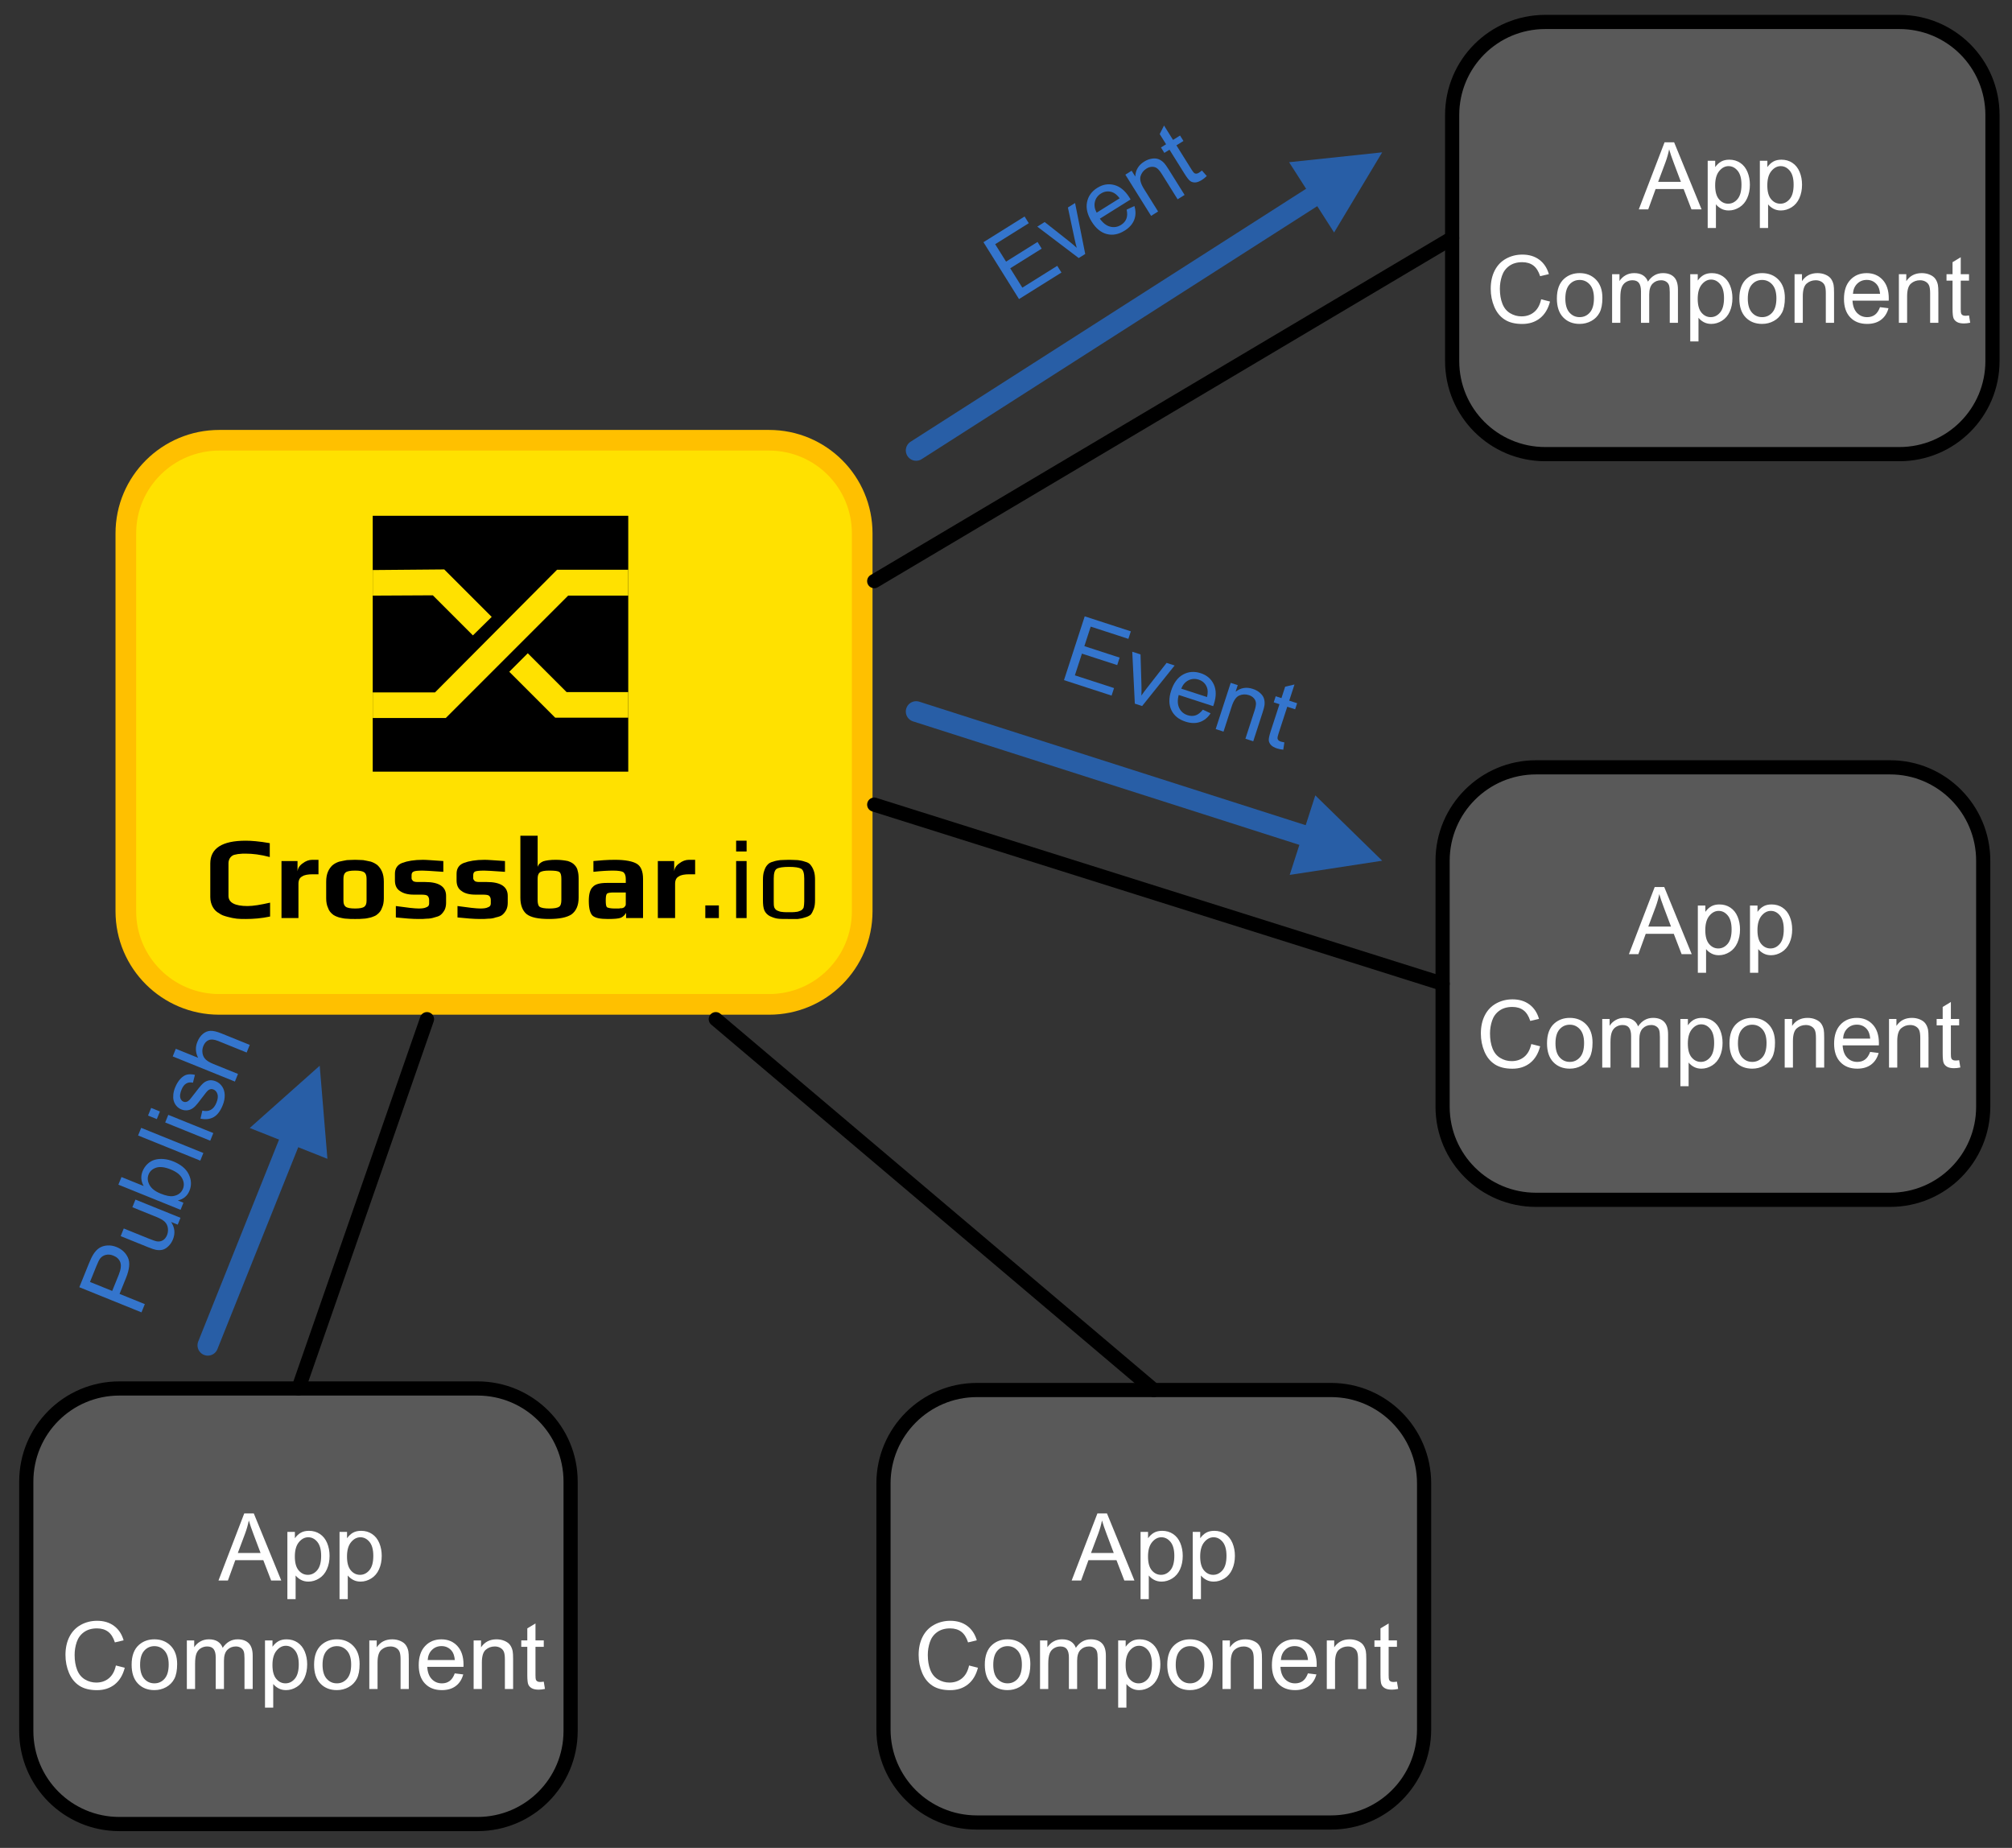<?xml version="1.0" encoding="UTF-8" standalone="no"?>
<!-- Created with Inkscape (http://www.inkscape.org/) -->

<svg
   xmlns:dc="http://purl.org/dc/elements/1.1/"
   xmlns:cc="http://creativecommons.org/ns#"
   xmlns:rdf="http://www.w3.org/1999/02/22-rdf-syntax-ns#"
   xmlns:svg="http://www.w3.org/2000/svg"
   xmlns="http://www.w3.org/2000/svg"
   xmlns:sodipodi="http://sodipodi.sourceforge.net/DTD/sodipodi-0.dtd"
   xmlns:inkscape="http://www.inkscape.org/namespaces/inkscape"
   width="509.719"
   height="468.094"
   id="svg3854"
   version="1.1"
   inkscape:version="0.48.4 r9939"
   sodipodi:docname="pubsub_publish.svg">
  <rect width="100%" height="100%" fill="#333333" stroke="none"/>
  <defs
     id="defs3856" />
  <sodipodi:namedview
     id="base"
     pagecolor="#ffffff"
     bordercolor="#666666"
     borderopacity="1.0"
     inkscape:pageopacity="0.0"
     inkscape:pageshadow="2"
     inkscape:zoom="1.4"
     inkscape:cx="241.44611"
     inkscape:cy="250.03365"
     inkscape:document-units="px"
     inkscape:current-layer="layer1"
     showgrid="false"
     fit-margin-top="4"
     fit-margin-left="4"
     fit-margin-right="4"
     fit-margin-bottom="4"
     inkscape:window-width="1440"
     inkscape:window-height="838"
     inkscape:window-x="-8"
     inkscape:window-y="-8"
     inkscape:window-maximized="1" />
  <g
     inkscape:label="Ebene 1"
     inkscape:groupmode="layer"
     id="layer1"
     transform="translate(32.011,-206.876)">
    <path
       inkscape:connector-curvature="0"
       style="fill:#595959;fill-opacity:1;fill-rule:evenodd;stroke:none"
       d="m 88.965,668.931 c 13.04,0 23.582,-10.542 23.582,-23.582 l 0,0 0,-63.172 c 0,-13.04 -10.542,-23.582 -23.582,-23.582 l 0,0 -90.737,0 c -13.04,0 -23.582,10.542 -23.582,23.582 l 0,0 0,63.172 c 0,13.04 10.542,23.582 23.582,23.582 l 0,0 90.737,0 z"
       id="path3052" />
    <path
       inkscape:connector-curvature="0"
       style="fill:none;stroke:#000000;stroke-width:3.592px;stroke-linecap:round;stroke-linejoin:round;stroke-opacity:1;stroke-dasharray:none"
       d="m 88.965,668.931 c 13.04,0 23.582,-10.542 23.582,-23.582 l 0,0 0,-63.172 c 0,-13.04 -10.542,-23.582 -23.582,-23.582 l 0,0 -90.737,0 c -13.04,0 -23.582,10.542 -23.582,23.582 l 0,0 0,63.172 c 0,13.04 10.542,23.582 23.582,23.582 l 0,0 90.737,0 z"
       id="path3054" />
    <g
       style="font-size:23.738px;font-style:normal;font-weight:normal;text-align:start;text-anchor:start;fill:#ffffff;font-family:Arial"
       id="text3056">
      <path
         d="m 23.338,607.243 6.526,-16.992 2.423,0 6.955,16.992 -2.562,0 -1.982,-5.146 -7.105,0 -1.866,5.146 z m 4.903,-6.978 5.761,0 -1.773,-4.706 c -0.541,-1.43 -0.943,-2.604 -1.205,-3.524 -0.216,1.09 -0.522,2.171 -0.916,3.245 z"
         style="font-size:23.738px;font-style:normal;font-weight:normal;text-align:start;text-anchor:start;fill:#ffffff;font-family:Arial"
         id="path3204" />
      <path
         d="m 40.794,611.96 0,-17.027 1.901,0 0,1.6 c 0.448,-0.626 0.954,-1.095 1.518,-1.408 0.564,-0.313 1.248,-0.469 2.052,-0.469 1.051,10e-6 1.978,0.27 2.782,0.811 0.804,0.541 1.41,1.304 1.82,2.289 0.41,0.985 0.614,2.065 0.614,3.24 -1.2e-5,1.26 -0.226,2.394 -0.678,3.402 -0.452,1.008 -1.109,1.781 -1.97,2.318 -0.862,0.537 -1.768,0.806 -2.718,0.806 -0.695,0 -1.319,-0.147 -1.872,-0.44 -0.553,-0.294 -1.006,-0.665 -1.362,-1.113 l 0,5.993 z m 1.889,-10.803 c -3e-6,1.584 0.321,2.755 0.962,3.512 0.641,0.757 1.418,1.136 2.33,1.136 0.927,10e-6 1.721,-0.392 2.382,-1.176 0.661,-0.784 0.991,-1.999 0.991,-3.645 -10e-6,-1.569 -0.323,-2.743 -0.968,-3.524 -0.645,-0.78 -1.416,-1.171 -2.312,-1.171 -0.889,1e-5 -1.675,0.415 -2.359,1.246 -0.684,0.831 -1.026,2.038 -1.026,3.622 z"
         style="font-size:23.738px;font-style:normal;font-weight:normal;text-align:start;text-anchor:start;fill:#ffffff;font-family:Arial"
         id="path3206" />
      <path
         d="m 54.008,611.96 0,-17.027 1.901,0 0,1.6 c 0.448,-0.626 0.954,-1.095 1.518,-1.408 0.564,-0.313 1.248,-0.469 2.052,-0.469 1.051,10e-6 1.978,0.27 2.782,0.811 0.804,0.541 1.41,1.304 1.82,2.289 0.41,0.985 0.614,2.065 0.614,3.24 -1.2e-5,1.26 -0.226,2.394 -0.678,3.402 -0.452,1.008 -1.109,1.781 -1.97,2.318 -0.862,0.537 -1.768,0.806 -2.718,0.806 -0.695,0 -1.319,-0.147 -1.872,-0.44 -0.553,-0.294 -1.006,-0.665 -1.362,-1.113 l 0,5.993 z m 1.889,-10.803 c -3e-6,1.584 0.321,2.755 0.962,3.512 0.641,0.757 1.418,1.136 2.33,1.136 0.927,10e-6 1.721,-0.392 2.382,-1.176 0.661,-0.784 0.991,-1.999 0.991,-3.645 -10e-6,-1.569 -0.323,-2.743 -0.968,-3.524 -0.645,-0.78 -1.416,-1.171 -2.312,-1.171 -0.889,1e-5 -1.675,0.415 -2.359,1.246 -0.684,0.831 -1.026,2.038 -1.026,3.622 z"
         style="font-size:23.738px;font-style:normal;font-weight:normal;text-align:start;text-anchor:start;fill:#ffffff;font-family:Arial"
         id="path3208" />
    </g>
    <g
       style="font-size:23.738px;font-style:normal;font-weight:normal;text-align:start;text-anchor:start;fill:#ffffff;font-family:Arial"
       id="text3058">
      <path
         d="m -2.652,628.771 2.249,0.568 c -0.471,1.847 -1.319,3.255 -2.544,4.225 -1.225,0.97 -2.722,1.455 -4.492,1.455 -1.831,0 -3.321,-0.373 -4.468,-1.119 -1.148,-0.746 -2.021,-1.826 -2.62,-3.24 -0.599,-1.414 -0.898,-2.933 -0.898,-4.555 -1e-6,-1.77 0.338,-3.313 1.014,-4.631 0.676,-1.317 1.638,-2.318 2.886,-3.002 1.248,-0.684 2.621,-1.026 4.121,-1.026 1.7,2e-5 3.13,0.433 4.289,1.298 1.159,0.865 1.967,2.083 2.423,3.651 l -2.214,0.522 c -0.394,-1.236 -0.966,-2.137 -1.715,-2.701 -0.75,-0.564 -1.692,-0.846 -2.828,-0.846 -1.306,10e-6 -2.397,0.313 -3.274,0.939 -0.877,0.626 -1.493,1.466 -1.849,2.521 -0.355,1.055 -0.533,2.142 -0.533,3.263 -4e-6,1.445 0.211,2.707 0.632,3.784 0.421,1.078 1.076,1.884 1.965,2.417 0.889,0.533 1.851,0.8 2.886,0.8 1.26,0 2.326,-0.363 3.199,-1.09 0.873,-0.726 1.464,-1.804 1.773,-3.234 z"
         style="font-size:23.738px;font-style:normal;font-weight:normal;text-align:start;text-anchor:start;fill:#ffffff;font-family:Arial"
         id="path3185" />
      <path
         d="m 1.335,628.574 c -8e-7,-2.28 0.634,-3.968 1.901,-5.065 1.059,-0.912 2.349,-1.368 3.871,-1.368 1.692,1e-5 3.075,0.554 4.15,1.663 1.074,1.109 1.611,2.641 1.611,4.596 -1.2e-5,1.584 -0.238,2.83 -0.713,3.738 -0.475,0.908 -1.167,1.613 -2.075,2.115 -0.908,0.502 -1.899,0.753 -2.973,0.753 -1.723,0 -3.116,-0.552 -4.179,-1.658 -1.063,-1.105 -1.594,-2.697 -1.594,-4.775 z m 2.144,0 c -2.9e-6,1.576 0.344,2.757 1.032,3.541 0.688,0.784 1.553,1.176 2.596,1.176 1.035,10e-6 1.897,-0.394 2.585,-1.182 0.688,-0.788 1.032,-1.99 1.032,-3.605 -10e-6,-1.522 -0.346,-2.676 -1.037,-3.46 -0.692,-0.784 -1.551,-1.176 -2.579,-1.176 -1.043,10e-6 -1.909,0.39 -2.596,1.171 -0.688,0.78 -1.032,1.959 -1.032,3.535 z"
         style="font-size:23.738px;font-style:normal;font-weight:normal;text-align:start;text-anchor:start;fill:#ffffff;font-family:Arial"
         id="path3187" />
      <path
         d="m 15.325,634.729 0,-12.31 1.866,0 0,1.727 c 0.386,-0.603 0.9,-1.088 1.542,-1.455 0.641,-0.367 1.372,-0.551 2.191,-0.551 0.912,1e-5 1.659,0.189 2.243,0.568 0.583,0.379 0.995,0.908 1.234,1.588 0.974,-1.437 2.241,-2.156 3.802,-2.156 1.221,1e-5 2.16,0.338 2.817,1.014 0.657,0.676 0.985,1.717 0.985,3.124 l 0,8.45 -2.075,0 0,-7.754 c -1.6e-5,-0.835 -0.068,-1.435 -0.203,-1.802 -0.135,-0.367 -0.381,-0.663 -0.736,-0.887 -0.355,-0.224 -0.773,-0.336 -1.252,-0.336 -0.865,10e-6 -1.584,0.288 -2.156,0.864 -0.572,0.576 -0.858,1.497 -0.858,2.764 l 0,7.152 -2.086,0 0,-7.998 c -9e-6,-0.927 -0.17,-1.623 -0.51,-2.086 -0.34,-0.464 -0.896,-0.695 -1.669,-0.695 -0.587,10e-6 -1.13,0.155 -1.629,0.464 -0.498,0.309 -0.86,0.761 -1.084,1.356 -0.224,0.595 -0.336,1.453 -0.336,2.573 l 0,6.387 z"
         style="font-size:23.738px;font-style:normal;font-weight:normal;text-align:start;text-anchor:start;fill:#ffffff;font-family:Arial"
         id="path3189" />
      <path
         d="m 35.123,639.447 0,-17.027 1.901,0 0,1.6 c 0.448,-0.626 0.954,-1.095 1.518,-1.408 0.564,-0.313 1.248,-0.469 2.052,-0.469 1.051,1e-5 1.978,0.27 2.782,0.811 0.804,0.541 1.41,1.304 1.82,2.289 0.41,0.985 0.614,2.065 0.614,3.24 -1.3e-5,1.26 -0.226,2.394 -0.678,3.402 -0.452,1.008 -1.109,1.781 -1.97,2.318 -0.862,0.537 -1.768,0.806 -2.718,0.806 -0.695,0 -1.319,-0.147 -1.872,-0.44 -0.553,-0.294 -1.006,-0.665 -1.362,-1.113 l 0,5.993 z M 37.012,628.644 c -4e-6,1.584 0.321,2.755 0.962,3.512 0.641,0.757 1.418,1.136 2.33,1.136 0.927,10e-6 1.721,-0.392 2.382,-1.176 0.661,-0.784 0.991,-1.999 0.991,-3.645 -1e-5,-1.569 -0.323,-2.743 -0.968,-3.524 -0.645,-0.78 -1.416,-1.171 -2.312,-1.171 -0.889,10e-6 -1.675,0.415 -2.359,1.246 -0.684,0.831 -1.026,2.038 -1.026,3.622 z"
         style="font-size:23.738px;font-style:normal;font-weight:normal;text-align:start;text-anchor:start;fill:#ffffff;font-family:Arial"
         id="path3191" />
      <path
         d="m 47.56,628.574 c -10e-7,-2.28 0.634,-3.968 1.901,-5.065 1.059,-0.912 2.349,-1.368 3.871,-1.368 1.692,1e-5 3.075,0.554 4.15,1.663 1.074,1.109 1.611,2.641 1.611,4.596 -1.2e-5,1.584 -0.238,2.83 -0.713,3.738 -0.475,0.908 -1.167,1.613 -2.075,2.115 -0.908,0.502 -1.899,0.753 -2.973,0.753 -1.723,0 -3.116,-0.552 -4.179,-1.658 -1.063,-1.105 -1.594,-2.697 -1.594,-4.775 z m 2.144,0 c -3e-6,1.576 0.344,2.757 1.032,3.541 0.688,0.784 1.553,1.176 2.596,1.176 1.035,10e-6 1.897,-0.394 2.585,-1.182 0.688,-0.788 1.032,-1.99 1.032,-3.605 -1e-5,-1.522 -0.346,-2.676 -1.037,-3.46 -0.692,-0.784 -1.551,-1.176 -2.579,-1.176 -1.043,10e-6 -1.909,0.39 -2.596,1.171 -0.688,0.78 -1.032,1.959 -1.032,3.535 z"
         style="font-size:23.738px;font-style:normal;font-weight:normal;text-align:start;text-anchor:start;fill:#ffffff;font-family:Arial"
         id="path3193" />
      <path
         d="m 61.55,634.729 0,-12.31 1.878,0 0,1.75 c 0.904,-1.352 2.21,-2.028 3.918,-2.028 0.742,1e-5 1.424,0.133 2.046,0.4 0.622,0.267 1.088,0.616 1.397,1.049 0.309,0.433 0.525,0.947 0.649,1.542 0.077,0.386 0.116,1.063 0.116,2.028 l 0,7.569 -2.086,0 0,-7.488 c -9e-6,-0.85 -0.081,-1.486 -0.243,-1.907 -0.162,-0.421 -0.45,-0.757 -0.864,-1.008 -0.413,-0.251 -0.898,-0.377 -1.455,-0.377 -0.889,10e-6 -1.656,0.282 -2.301,0.846 -0.645,0.564 -0.968,1.634 -0.968,3.211 l 0,6.723 z"
         style="font-size:23.738px;font-style:normal;font-weight:normal;text-align:start;text-anchor:start;fill:#ffffff;font-family:Arial"
         id="path3195" />
      <path
         d="m 83.191,630.765 2.156,0.267 c -0.34,1.26 -0.97,2.237 -1.889,2.933 -0.92,0.695 -2.094,1.043 -3.524,1.043 -1.8,0 -3.228,-0.554 -4.283,-1.663 -1.055,-1.109 -1.582,-2.664 -1.582,-4.665 -10e-7,-2.071 0.533,-3.678 1.6,-4.822 1.066,-1.144 2.45,-1.715 4.15,-1.715 1.646,1e-5 2.99,0.56 4.034,1.681 1.043,1.12 1.565,2.697 1.565,4.729 -1.2e-5,0.124 -0.004,0.309 -0.012,0.556 l -9.18,0 c 0.077,1.352 0.46,2.388 1.148,3.106 0.688,0.719 1.545,1.078 2.573,1.078 0.765,10e-6 1.418,-0.201 1.959,-0.603 0.541,-0.402 0.97,-1.043 1.287,-1.924 z m -6.85,-3.373 6.873,0 c -0.093,-1.035 -0.355,-1.812 -0.788,-2.33 -0.665,-0.804 -1.526,-1.205 -2.585,-1.205 -0.958,10e-6 -1.764,0.321 -2.417,0.962 -0.653,0.641 -1.014,1.499 -1.084,2.573 z"
         style="font-size:23.738px;font-style:normal;font-weight:normal;text-align:start;text-anchor:start;fill:#ffffff;font-family:Arial"
         id="path3197" />
      <path
         d="m 87.978,634.729 0,-12.31 1.878,0 0,1.75 c 0.904,-1.352 2.21,-2.028 3.918,-2.028 0.742,1e-5 1.424,0.133 2.046,0.4 0.622,0.267 1.088,0.616 1.397,1.049 0.309,0.433 0.525,0.947 0.649,1.542 0.077,0.386 0.116,1.063 0.116,2.028 l 0,7.569 -2.086,0 0,-7.488 c -1e-5,-0.85 -0.081,-1.486 -0.243,-1.907 -0.162,-0.421 -0.45,-0.757 -0.864,-1.008 -0.413,-0.251 -0.898,-0.377 -1.455,-0.377 -0.889,10e-6 -1.656,0.282 -2.301,0.846 -0.645,0.564 -0.968,1.634 -0.968,3.211 l 0,6.723 z"
         style="font-size:23.738px;font-style:normal;font-weight:normal;text-align:start;text-anchor:start;fill:#ffffff;font-family:Arial"
         id="path3199" />
      <path
         d="m 105.747,632.863 0.301,1.843 c -0.587,0.124 -1.113,0.185 -1.576,0.185 -0.757,0 -1.345,-0.12 -1.762,-0.359 -0.417,-0.24 -0.711,-0.554 -0.881,-0.945 -0.17,-0.39 -0.255,-1.211 -0.255,-2.463 l 0,-7.082 -1.53,0 0,-1.623 1.53,0 0,-3.048 2.075,-1.252 0,4.3 2.098,0 0,1.623 -2.098,0 0,7.198 c 0,0.595 0.037,0.978 0.11,1.148 0.073,0.17 0.193,0.305 0.359,0.406 0.166,0.1 0.404,0.151 0.713,0.151 0.232,0 0.537,-0.027 0.916,-0.081 z"
         style="font-size:23.738px;font-style:normal;font-weight:normal;text-align:start;text-anchor:start;fill:#ffffff;font-family:Arial"
         id="path3201" />
    </g>
    <path
       inkscape:connector-curvature="0"
       style="fill:#595959;fill-opacity:1;fill-rule:evenodd;stroke:none"
       d="m 446.836,510.806 c 13.04,0 23.582,-10.542 23.582,-23.582 l 0,0 0,-62.313 c 0,-13.04 -10.542,-23.66 -23.582,-23.66 l -89.721,0 c -13.04,0 -23.66,10.62 -23.66,23.66 l 0,62.313 c 0,13.04 10.62,23.582 23.66,23.582 l 89.721,0 z"
       id="path3060" />
    <path
       inkscape:connector-curvature="0"
       style="fill:none;stroke:#000000;stroke-width:3.592px;stroke-linecap:round;stroke-linejoin:round;stroke-opacity:1;stroke-dasharray:none"
       d="m 446.836,510.806 c 13.04,0 23.582,-10.542 23.582,-23.582 l 0,0 0,-62.313 c 0,-13.04 -10.542,-23.66 -23.582,-23.66 l -89.721,0 c -13.04,0 -23.66,10.62 -23.66,23.66 l 0,62.313 c 0,13.04 10.62,23.582 23.66,23.582 l 89.721,0 z"
       id="path3062" />
    <g
       style="font-size:23.738px;font-style:normal;font-weight:normal;text-align:start;text-anchor:start;fill:#ffffff;font-family:Arial"
       id="text3064">
      <path
         d="m 380.662,448.571 6.526,-16.992 2.423,0 6.955,16.992 -2.562,0 -1.982,-5.146 -7.105,0 -1.866,5.146 z m 4.903,-6.978 5.761,0 -1.773,-4.706 c -0.541,-1.43 -0.943,-2.604 -1.205,-3.524 -0.216,1.09 -0.522,2.171 -0.916,3.245 z"
         style="font-size:23.738px;font-style:normal;font-weight:normal;text-align:start;text-anchor:start;fill:#ffffff;font-family:Arial"
         id="path3152" />
      <path
         d="m 398.118,453.288 0,-17.027 1.901,0 0,1.6 c 0.448,-0.626 0.954,-1.095 1.518,-1.408 0.564,-0.313 1.248,-0.469 2.052,-0.469 1.051,2e-5 1.978,0.27 2.782,0.811 0.804,0.541 1.41,1.304 1.82,2.289 0.41,0.985 0.614,2.065 0.614,3.24 -1e-5,1.26 -0.226,2.394 -0.678,3.402 -0.452,1.008 -1.109,1.781 -1.97,2.318 -0.862,0.537 -1.768,0.806 -2.718,0.806 -0.695,0 -1.319,-0.147 -1.872,-0.44 -0.553,-0.294 -1.006,-0.665 -1.362,-1.113 l 0,5.993 z m 1.889,-10.803 c -10e-6,1.584 0.321,2.755 0.962,3.512 0.641,0.757 1.418,1.136 2.33,1.136 0.927,0 1.721,-0.392 2.382,-1.176 0.661,-0.784 0.991,-1.999 0.991,-3.645 -1e-5,-1.569 -0.323,-2.743 -0.968,-3.524 -0.645,-0.78 -1.416,-1.171 -2.312,-1.171 -0.889,10e-6 -1.675,0.415 -2.359,1.246 -0.684,0.831 -1.026,2.038 -1.026,3.622 z"
         style="font-size:23.738px;font-style:normal;font-weight:normal;text-align:start;text-anchor:start;fill:#ffffff;font-family:Arial"
         id="path3154" />
      <path
         d="m 411.332,453.288 0,-17.027 1.901,0 0,1.6 c 0.448,-0.626 0.954,-1.095 1.518,-1.408 0.564,-0.313 1.248,-0.469 2.052,-0.469 1.051,2e-5 1.978,0.27 2.782,0.811 0.804,0.541 1.41,1.304 1.82,2.289 0.41,0.985 0.614,2.065 0.614,3.24 -10e-6,1.26 -0.226,2.394 -0.678,3.402 -0.452,1.008 -1.109,1.781 -1.97,2.318 -0.862,0.537 -1.768,0.806 -2.718,0.806 -0.695,0 -1.319,-0.147 -1.872,-0.44 -0.553,-0.294 -1.006,-0.665 -1.362,-1.113 l 0,5.993 z m 1.889,-10.803 c -10e-6,1.584 0.321,2.755 0.962,3.512 0.641,0.757 1.418,1.136 2.33,1.136 0.927,0 1.721,-0.392 2.382,-1.176 0.661,-0.784 0.991,-1.999 0.991,-3.645 -1e-5,-1.569 -0.323,-2.743 -0.968,-3.524 -0.645,-0.78 -1.416,-1.171 -2.312,-1.171 -0.889,10e-6 -1.675,0.415 -2.359,1.246 -0.684,0.831 -1.026,2.038 -1.026,3.622 z"
         style="font-size:23.738px;font-style:normal;font-weight:normal;text-align:start;text-anchor:start;fill:#ffffff;font-family:Arial"
         id="path3156" />
    </g>
    <g
       style="font-size:23.738px;font-style:normal;font-weight:normal;text-align:start;text-anchor:start;fill:#ffffff;font-family:Arial"
       id="text3066">
      <path
         d="m 355.921,471.349 2.249,0.568 c -0.471,1.847 -1.319,3.255 -2.544,4.225 -1.225,0.97 -2.722,1.455 -4.492,1.455 -1.831,0 -3.321,-0.373 -4.468,-1.119 -1.148,-0.746 -2.021,-1.826 -2.62,-3.24 -0.599,-1.414 -0.898,-2.933 -0.898,-4.555 0,-1.77 0.338,-3.313 1.014,-4.631 0.676,-1.317 1.638,-2.318 2.886,-3.002 1.248,-0.684 2.621,-1.026 4.121,-1.026 1.7,2e-5 3.13,0.433 4.289,1.298 1.159,0.865 1.967,2.083 2.423,3.651 l -2.214,0.522 c -0.394,-1.236 -0.966,-2.137 -1.715,-2.701 -0.75,-0.564 -1.692,-0.846 -2.828,-0.846 -1.306,2e-5 -2.397,0.313 -3.274,0.939 -0.877,0.626 -1.493,1.466 -1.849,2.521 -0.355,1.055 -0.533,2.142 -0.533,3.263 0,1.445 0.211,2.706 0.632,3.784 0.421,1.078 1.076,1.884 1.965,2.417 0.889,0.533 1.851,0.8 2.886,0.8 1.26,0 2.326,-0.363 3.199,-1.09 0.873,-0.726 1.464,-1.804 1.773,-3.234 z"
         style="font-size:23.738px;font-style:normal;font-weight:normal;text-align:start;text-anchor:start;fill:#ffffff;font-family:Arial"
         id="path3132" />
      <path
         d="m 359.909,471.152 c 0,-2.28 0.634,-3.968 1.901,-5.065 1.059,-0.912 2.349,-1.368 3.871,-1.368 1.692,2e-5 3.075,0.554 4.15,1.663 1.074,1.109 1.611,2.641 1.611,4.596 -10e-6,1.584 -0.238,2.83 -0.713,3.738 -0.475,0.908 -1.167,1.613 -2.075,2.115 -0.908,0.502 -1.899,0.753 -2.973,0.753 -1.723,0 -3.116,-0.552 -4.179,-1.658 -1.062,-1.105 -1.594,-2.697 -1.594,-4.775 z m 2.144,0 c -1e-5,1.576 0.344,2.757 1.032,3.541 0.688,0.784 1.553,1.176 2.596,1.176 1.035,0 1.897,-0.394 2.585,-1.182 0.688,-0.788 1.032,-1.99 1.032,-3.605 -1e-5,-1.522 -0.346,-2.676 -1.037,-3.46 -0.692,-0.784 -1.551,-1.176 -2.579,-1.176 -1.043,1e-5 -1.909,0.39 -2.596,1.171 -0.688,0.78 -1.032,1.959 -1.032,3.535 z"
         style="font-size:23.738px;font-style:normal;font-weight:normal;text-align:start;text-anchor:start;fill:#ffffff;font-family:Arial"
         id="path3134" />
      <path
         d="m 373.899,477.307 0,-12.31 1.866,0 0,1.727 c 0.386,-0.603 0.9,-1.088 1.542,-1.455 0.641,-0.367 1.372,-0.551 2.191,-0.551 0.912,2e-5 1.659,0.189 2.243,0.568 0.583,0.379 0.995,0.908 1.234,1.588 0.974,-1.437 2.241,-2.156 3.802,-2.156 1.221,2e-5 2.16,0.338 2.817,1.014 0.657,0.676 0.985,1.717 0.985,3.124 l 0,8.45 -2.075,0 0,-7.754 c -2e-5,-0.835 -0.068,-1.435 -0.203,-1.802 -0.135,-0.367 -0.381,-0.663 -0.736,-0.887 -0.355,-0.224 -0.773,-0.336 -1.252,-0.336 -0.865,1e-5 -1.584,0.288 -2.156,0.864 -0.572,0.576 -0.858,1.497 -0.858,2.764 l 0,7.152 -2.086,0 0,-7.998 c -1e-5,-0.927 -0.17,-1.623 -0.51,-2.086 -0.34,-0.464 -0.896,-0.695 -1.669,-0.695 -0.587,1e-5 -1.13,0.155 -1.629,0.464 -0.498,0.309 -0.86,0.761 -1.084,1.356 -0.224,0.595 -0.336,1.453 -0.336,2.573 l 0,6.387 z"
         style="font-size:23.738px;font-style:normal;font-weight:normal;text-align:start;text-anchor:start;fill:#ffffff;font-family:Arial"
         id="path3136" />
      <path
         d="m 393.696,482.024 0,-17.027 1.901,0 0,1.6 c 0.448,-0.626 0.954,-1.095 1.518,-1.408 0.564,-0.313 1.248,-0.469 2.052,-0.469 1.051,2e-5 1.978,0.27 2.782,0.811 0.804,0.541 1.41,1.304 1.82,2.289 0.41,0.985 0.614,2.065 0.614,3.24 -10e-6,1.26 -0.226,2.394 -0.678,3.402 -0.452,1.008 -1.109,1.781 -1.97,2.318 -0.862,0.537 -1.768,0.806 -2.718,0.806 -0.695,0 -1.319,-0.147 -1.872,-0.44 -0.552,-0.294 -1.006,-0.665 -1.362,-1.113 l 0,5.993 z m 1.889,-10.803 c 0,1.584 0.321,2.755 0.962,3.512 0.641,0.757 1.418,1.136 2.33,1.136 0.927,0 1.721,-0.392 2.382,-1.176 0.661,-0.784 0.991,-1.999 0.991,-3.645 -1e-5,-1.569 -0.323,-2.743 -0.968,-3.524 -0.645,-0.78 -1.416,-1.171 -2.312,-1.171 -0.889,10e-6 -1.675,0.415 -2.359,1.246 -0.684,0.831 -1.026,2.038 -1.026,3.622 z"
         style="font-size:23.738px;font-style:normal;font-weight:normal;text-align:start;text-anchor:start;fill:#ffffff;font-family:Arial"
         id="path3138" />
      <path
         d="m 406.133,471.152 c 0,-2.28 0.634,-3.968 1.901,-5.065 1.059,-0.912 2.349,-1.368 3.871,-1.368 1.692,2e-5 3.075,0.554 4.15,1.663 1.074,1.109 1.611,2.641 1.611,4.596 -10e-6,1.584 -0.238,2.83 -0.713,3.738 -0.475,0.908 -1.167,1.613 -2.075,2.115 -0.908,0.502 -1.899,0.753 -2.973,0.753 -1.723,0 -3.116,-0.552 -4.179,-1.658 -1.062,-1.105 -1.594,-2.697 -1.594,-4.775 z m 2.144,0 c -1e-5,1.576 0.344,2.757 1.032,3.541 0.688,0.784 1.553,1.176 2.596,1.176 1.035,0 1.897,-0.394 2.585,-1.182 0.688,-0.788 1.032,-1.99 1.032,-3.605 -1e-5,-1.522 -0.346,-2.676 -1.037,-3.46 -0.692,-0.784 -1.551,-1.176 -2.579,-1.176 -1.043,1e-5 -1.909,0.39 -2.596,1.171 -0.688,0.78 -1.032,1.959 -1.032,3.535 z"
         style="font-size:23.738px;font-style:normal;font-weight:normal;text-align:start;text-anchor:start;fill:#ffffff;font-family:Arial"
         id="path3140" />
      <path
         d="m 420.124,477.307 0,-12.31 1.878,0 0,1.75 c 0.904,-1.352 2.21,-2.028 3.918,-2.028 0.742,2e-5 1.424,0.133 2.046,0.4 0.622,0.267 1.088,0.616 1.397,1.049 0.309,0.433 0.525,0.947 0.649,1.542 0.077,0.386 0.116,1.063 0.116,2.028 l 0,7.569 -2.086,0 0,-7.488 c -10e-6,-0.85 -0.081,-1.486 -0.243,-1.907 -0.162,-0.421 -0.45,-0.757 -0.864,-1.008 -0.413,-0.251 -0.898,-0.377 -1.455,-0.377 -0.889,1e-5 -1.656,0.282 -2.301,0.846 -0.645,0.564 -0.968,1.634 -0.968,3.211 l 0,6.723 z"
         style="font-size:23.738px;font-style:normal;font-weight:normal;text-align:start;text-anchor:start;fill:#ffffff;font-family:Arial"
         id="path3142" />
      <path
         d="m 441.764,473.342 2.156,0.267 c -0.34,1.26 -0.97,2.237 -1.889,2.933 -0.92,0.695 -2.094,1.043 -3.524,1.043 -1.8,0 -3.228,-0.554 -4.283,-1.663 -1.055,-1.109 -1.582,-2.664 -1.582,-4.665 0,-2.071 0.533,-3.678 1.6,-4.822 1.066,-1.144 2.45,-1.715 4.15,-1.715 1.646,2e-5 2.99,0.56 4.034,1.681 1.043,1.12 1.565,2.697 1.565,4.729 -10e-6,0.124 -0.004,0.309 -0.012,0.556 l -9.18,0 c 0.077,1.352 0.46,2.388 1.147,3.106 0.688,0.719 1.545,1.078 2.573,1.078 0.765,0 1.418,-0.201 1.959,-0.603 0.541,-0.402 0.97,-1.043 1.287,-1.924 z m -6.85,-3.373 6.873,0 c -0.093,-1.035 -0.355,-1.812 -0.788,-2.33 -0.665,-0.804 -1.526,-1.205 -2.585,-1.205 -0.958,10e-6 -1.764,0.321 -2.417,0.962 -0.653,0.641 -1.014,1.499 -1.084,2.573 z"
         style="font-size:23.738px;font-style:normal;font-weight:normal;text-align:start;text-anchor:start;fill:#ffffff;font-family:Arial"
         id="path3145" />
      <path
         d="m 446.551,477.307 0,-12.31 1.878,0 0,1.75 c 0.904,-1.352 2.21,-2.028 3.918,-2.028 0.742,2e-5 1.424,0.133 2.046,0.4 0.622,0.267 1.088,0.616 1.397,1.049 0.309,0.433 0.525,0.947 0.649,1.542 0.077,0.386 0.116,1.063 0.116,2.028 l 0,7.569 -2.086,0 0,-7.488 c -10e-6,-0.85 -0.081,-1.486 -0.243,-1.907 -0.162,-0.421 -0.45,-0.757 -0.864,-1.008 -0.413,-0.251 -0.898,-0.377 -1.455,-0.377 -0.889,1e-5 -1.656,0.282 -2.301,0.846 -0.645,0.564 -0.968,1.634 -0.968,3.211 l 0,6.723 z"
         style="font-size:23.738px;font-style:normal;font-weight:normal;text-align:start;text-anchor:start;fill:#ffffff;font-family:Arial"
         id="path3147" />
      <path
         d="m 464.32,475.44 0.301,1.843 c -0.587,0.124 -1.113,0.185 -1.576,0.185 -0.757,0 -1.345,-0.12 -1.762,-0.359 -0.417,-0.24 -0.711,-0.554 -0.881,-0.945 -0.17,-0.39 -0.255,-1.211 -0.255,-2.463 l 0,-7.082 -1.53,0 0,-1.623 1.53,0 0,-3.048 2.075,-1.252 0,4.3 2.098,0 0,1.623 -2.098,0 0,7.198 c 0,0.595 0.037,0.978 0.11,1.147 0.073,0.17 0.193,0.305 0.359,0.406 0.166,0.1 0.404,0.151 0.713,0.151 0.232,0 0.537,-0.027 0.916,-0.081 z"
         style="font-size:23.738px;font-style:normal;font-weight:normal;text-align:start;text-anchor:start;fill:#ffffff;font-family:Arial"
         id="path3149" />
    </g>
    <path
       inkscape:connector-curvature="0"
       style="fill:#ffe100;fill-opacity:1;fill-rule:evenodd;stroke:none"
       d="m 162.835,461.299 c 13.04,0 23.582,-10.542 23.582,-23.582 l 0,0 0,-95.734 c 0,-13.04 -10.542,-23.582 -23.582,-23.582 l 0,0 -139.306,0 c -13.04,0 -23.66,10.542 -23.66,23.582 l 0,0 0,95.734 c 0,13.04 10.62,23.582 23.66,23.582 l 0,0 139.306,0 z"
       id="path3068" />
    <path
       inkscape:connector-curvature="0"
       style="fill:none;stroke:#ffc000;stroke-width:5.232px;stroke-linecap:round;stroke-linejoin:round;stroke-opacity:1;stroke-dasharray:none"
       d="m 162.835,461.299 c 13.04,0 23.582,-10.542 23.582,-23.582 l 0,0 0,-95.734 c 0,-13.04 -10.542,-23.582 -23.582,-23.582 l 0,0 -139.306,0 c -13.04,0 -23.66,10.542 -23.66,23.582 l 0,0 0,95.734 c 0,13.04 10.62,23.582 23.66,23.582 l 0,0 139.306,0 z"
       id="path3070" />
    <path
       inkscape:connector-curvature="0"
       style="fill:#000000;fill-opacity:1;fill-rule:evenodd;stroke:none"
       d="m 36.413,439.044 c -2.186,0.469 -4.217,0.625 -6.169,0.625 -0.781,0 -1.562,0 -2.265,-0.078 -0.703,-0.078 -1.484,-0.234 -2.343,-0.469 -0.859,-0.234 -1.64,-0.469 -2.186,-0.937 -0.625,-0.312 -1.171,-0.859 -1.562,-1.562 -0.39,-0.703 -0.625,-1.562 -0.625,-2.499 l 0,-8.511 c 0,-3.826 2.967,-5.778 8.98,-5.778 1.406,0 3.436,0.156 6.091,0.625 l 0,3.514 c -2.343,-0.625 -4.373,-0.859 -6.091,-0.859 -0.625,0 -1.171,0 -1.64,0.078 -0.39,0 -0.859,0.156 -1.327,0.234 -0.469,0.156 -0.781,0.469 -1.015,0.781 -0.234,0.39 -0.39,0.781 -0.39,1.327 l 0,8.277 c 0,1.718 1.64,2.577 4.841,2.577 1.406,0 3.28,-0.312 5.7,-0.859 l 0,3.514 z"
       id="path3072" />
    <path
       inkscape:connector-curvature="0"
       style="fill:#000000;fill-opacity:1;fill-rule:evenodd;stroke:none"
       d="m 48.673,428.346 -1.484,0 c -1.171,0 -2.108,0.156 -2.655,0.547 -0.625,0.312 -0.937,0.937 -0.937,1.874 l 0,8.668 -4.295,0 0,-14.446 4.061,0 0,2.577 c 0.078,-0.703 0.469,-1.406 1.249,-1.952 0.781,-0.625 1.64,-0.937 2.499,-0.937 l 1.562,0 0,3.67 z"
       id="path3074" />
    <path
       inkscape:connector-curvature="0"
       style="fill:#000000;fill-opacity:1;fill-rule:evenodd;stroke:none"
       d="m 65.227,430.22 0,4.217 c 0,0.937 -0.156,1.796 -0.469,2.421 -0.234,0.703 -0.625,1.171 -1.093,1.562 -0.39,0.39 -1.015,0.625 -1.718,0.859 -0.703,0.156 -1.327,0.312 -1.874,0.312 -0.625,0.078 -1.327,0.078 -2.108,0.078 -0.859,0 -1.562,0 -2.186,-0.078 -0.547,0 -1.171,-0.156 -1.874,-0.312 -0.703,-0.234 -1.327,-0.469 -1.718,-0.859 -0.469,-0.39 -0.859,-0.859 -1.093,-1.562 -0.312,-0.625 -0.469,-1.484 -0.469,-2.421 l 0,-4.217 c 0,-1.015 0.156,-1.874 0.469,-2.577 0.312,-0.703 0.703,-1.171 1.093,-1.562 0.469,-0.39 1.015,-0.703 1.718,-0.937 0.781,-0.156 1.406,-0.312 1.952,-0.39 0.547,0 1.249,-0.078 2.108,-0.078 0.781,0 1.484,0.078 2.03,0.078 0.547,0.078 1.171,0.234 1.952,0.39 0.703,0.234 1.249,0.547 1.718,0.937 0.39,0.39 0.781,0.859 1.093,1.562 0.312,0.703 0.469,1.562 0.469,2.577 z m -4.373,4.763 0,-5.466 c 0,-0.781 -0.156,-1.327 -0.547,-1.64 -0.39,-0.312 -1.171,-0.469 -2.343,-0.469 -1.249,0 -2.03,0.156 -2.421,0.469 -0.39,0.312 -0.547,0.859 -0.547,1.64 l 0,5.466 c 0,0.781 0.156,1.249 0.547,1.562 0.39,0.312 1.171,0.469 2.421,0.469 1.171,0 1.952,-0.156 2.343,-0.469 0.39,-0.312 0.547,-0.781 0.547,-1.562 z"
       id="path3076" />
    <path
       inkscape:connector-curvature="0"
       style="fill:#000000;fill-opacity:1;fill-rule:evenodd;stroke:none"
       d="m 81.001,433.812 0,1.796 c 0,0.703 -0.156,1.327 -0.39,1.796 -0.312,0.547 -0.625,0.937 -1.015,1.249 -0.39,0.312 -0.937,0.469 -1.562,0.625 -0.703,0.234 -1.327,0.312 -1.952,0.312 -0.547,0.078 -1.249,0.078 -2.108,0.078 -1.562,0 -3.436,-0.156 -5.7,-0.39 l 0,-2.889 c 2.811,0.39 4.685,0.625 5.778,0.625 0.859,0 1.484,-0.078 1.952,-0.312 0.469,-0.156 0.703,-0.469 0.703,-0.937 l 0,-0.937 c 0,-0.39 -0.156,-0.781 -0.39,-1.015 -0.234,-0.234 -0.781,-0.312 -1.64,-0.312 l -1.874,0 c -1.484,0 -2.655,-0.312 -3.514,-0.937 -0.859,-0.547 -1.249,-1.484 -1.249,-2.655 l 0,-1.718 c 0,-1.327 0.625,-2.265 1.874,-2.733 1.249,-0.469 2.967,-0.781 5.232,-0.781 0.937,0 2.655,0.156 5.154,0.312 l 0,2.733 c -3.123,-0.234 -4.841,-0.312 -5.232,-0.312 -1.249,0 -1.952,0.078 -2.265,0.234 -0.39,0.156 -0.547,0.469 -0.547,0.937 l 0,0.781 c 0,0.234 0.156,0.469 0.39,0.703 0.234,0.156 0.625,0.234 1.171,0.234 l 1.874,0 c 3.514,0 5.31,1.171 5.31,3.514 z"
       id="path3078" />
    <path
       inkscape:connector-curvature="0"
       style="fill:#000000;fill-opacity:1;fill-rule:evenodd;stroke:none"
       d="m 96.618,433.812 0,1.796 c 0,0.703 -0.156,1.327 -0.39,1.796 -0.312,0.547 -0.625,0.937 -1.015,1.249 -0.39,0.312 -0.937,0.469 -1.64,0.625 -0.625,0.234 -1.249,0.312 -1.874,0.312 -0.547,0.078 -1.327,0.078 -2.108,0.078 -1.562,0 -3.436,-0.156 -5.7,-0.39 l 0,-2.889 c 2.811,0.39 4.685,0.625 5.778,0.625 0.859,0 1.484,-0.078 1.952,-0.312 0.469,-0.156 0.703,-0.469 0.703,-0.937 l 0,-0.937 c 0,-0.39 -0.156,-0.781 -0.39,-1.015 -0.234,-0.234 -0.781,-0.312 -1.64,-0.312 l -1.874,0 c -1.484,0 -2.733,-0.312 -3.514,-0.937 -0.859,-0.547 -1.249,-1.484 -1.249,-2.655 l 0,-1.718 c 0,-1.327 0.625,-2.265 1.874,-2.733 1.249,-0.469 2.967,-0.781 5.232,-0.781 0.937,0 2.655,0.156 5.154,0.312 l 0,2.733 c -3.123,-0.234 -4.841,-0.312 -5.232,-0.312 -1.249,0 -1.952,0.078 -2.343,0.234 -0.312,0.156 -0.469,0.469 -0.469,0.937 l 0,0.781 c 0,0.234 0.156,0.469 0.39,0.703 0.234,0.156 0.625,0.234 1.171,0.234 l 1.874,0 c 3.514,0 5.31,1.171 5.31,3.514 z"
       id="path3080" />
    <path
       inkscape:connector-curvature="0"
       style="fill:#000000;fill-opacity:1;fill-rule:evenodd;stroke:none"
       d="m 114.578,429.518 0,4.763 c 0,1.952 -0.625,3.358 -1.796,4.217 -1.171,0.781 -3.045,1.171 -5.7,1.171 -2.733,0 -4.607,-0.39 -5.7,-1.249 -1.015,-0.859 -1.562,-2.265 -1.562,-4.139 l 0,-15.695 4.373,0 0,7.887 c 0.234,-0.703 0.703,-1.093 1.406,-1.406 0.703,-0.234 1.796,-0.39 3.202,-0.39 1.249,0 2.265,0.156 3.045,0.312 0.703,0.234 1.327,0.547 1.718,1.015 0.39,0.39 0.703,0.937 0.781,1.484 0.156,0.469 0.234,1.171 0.234,2.03 z m -4.373,5.31 0,-5.31 c 0,-0.937 -0.156,-1.484 -0.469,-1.718 -0.39,-0.312 -1.249,-0.39 -2.655,-0.39 -1.171,0 -1.952,0.156 -2.343,0.469 -0.39,0.312 -0.547,0.859 -0.547,1.64 l 0,5.31 c 0,0.859 0.156,1.484 0.469,1.718 0.39,0.312 1.249,0.469 2.499,0.469 1.249,0 2.108,-0.156 2.499,-0.469 0.39,-0.234 0.547,-0.859 0.547,-1.718 z"
       id="path3082" />
    <path
       inkscape:connector-curvature="0"
       style="fill:#000000;fill-opacity:1;fill-rule:evenodd;stroke:none"
       d="m 130.898,439.435 -4.295,0 0,-1.327 c -0.312,0.547 -0.781,1.015 -1.327,1.249 -0.625,0.234 -1.718,0.312 -3.28,0.312 -1.952,0 -3.202,-0.234 -3.904,-0.859 -0.625,-0.625 -0.937,-1.874 -0.937,-3.748 0,-1.64 0.312,-2.889 1.015,-3.514 0.625,-0.703 1.796,-1.015 3.514,-1.015 l 4.841,0 0,-1.015 c 0,-0.859 -0.234,-1.406 -0.625,-1.718 -0.39,-0.234 -1.249,-0.39 -2.577,-0.39 -1.171,0 -2.889,0.078 -4.998,0.312 l 0,-2.733 c 1.64,-0.156 3.436,-0.312 5.466,-0.312 2.655,0 4.529,0.39 5.544,1.015 1.015,0.625 1.562,1.874 1.562,3.826 l 0,9.917 z m -4.373,-3.748 0,-2.733 -2.967,0 c -0.937,0 -1.562,0.078 -1.796,0.312 -0.234,0.234 -0.312,0.781 -0.312,1.718 0,0.937 0.078,1.484 0.312,1.718 0.312,0.156 0.937,0.312 1.874,0.312 0.547,0 0.859,0 1.171,0 0.234,-0.078 0.469,-0.078 0.781,-0.078 0.234,-0.078 0.469,-0.156 0.547,-0.234 0.078,-0.078 0.156,-0.234 0.312,-0.39 0.078,-0.156 0.078,-0.312 0.078,-0.625 z"
       id="path3084" />
    <path
       inkscape:connector-curvature="0"
       style="fill:#000000;fill-opacity:1;fill-rule:evenodd;stroke:none"
       d="m 144.094,428.346 -1.484,0 c -1.171,0 -2.108,0.156 -2.655,0.547 -0.625,0.312 -0.937,0.937 -0.937,1.874 l 0,8.668 -4.373,0 0,-14.446 4.139,0 0,2.577 c 0.078,-0.703 0.469,-1.406 1.249,-1.952 0.781,-0.625 1.64,-0.937 2.499,-0.937 l 1.562,0 0,3.67 z"
       id="path3086" />
    <path
       inkscape:connector-curvature="0"
       style="fill:#000000;fill-opacity:1;fill-rule:evenodd;stroke:none"
       d="m 146.671,436.233 0,3.202 3.436,0 0,-3.202 -3.436,0 z"
       id="path3088" />
    <path
       inkscape:connector-curvature="0"
       style="fill:#000000;fill-opacity:1;fill-rule:evenodd;stroke:none"
       d="m 157.135,422.568 -2.655,0 0,-2.733 2.655,0 0,2.733 z m 0,16.867 -2.655,0 0,-14.446 2.655,0 0,14.446 z"
       id="path3090" />
    <path
       inkscape:connector-curvature="0"
       style="fill:#000000;fill-opacity:1;fill-rule:evenodd;stroke:none"
       d="m 174.47,429.83 0,4.998 c 0,0.937 -0.078,1.64 -0.312,2.265 -0.234,0.625 -0.469,1.093 -0.781,1.484 -0.39,0.312 -0.859,0.547 -1.484,0.703 -0.625,0.234 -1.249,0.312 -1.796,0.39 -0.547,0 -1.327,0 -2.186,0 -1.249,0 -2.186,0 -2.811,-0.078 -0.703,-0.078 -1.327,-0.312 -2.03,-0.625 -0.625,-0.312 -1.093,-0.781 -1.406,-1.406 -0.312,-0.703 -0.39,-1.562 -0.39,-2.733 l 0,-4.998 c 0,-0.937 0.078,-1.718 0.312,-2.343 0.234,-0.703 0.469,-1.171 0.859,-1.562 0.312,-0.39 0.781,-0.625 1.406,-0.781 0.625,-0.234 1.249,-0.312 1.796,-0.39 0.547,0 1.249,-0.078 2.265,-0.078 0.937,0 1.64,0.078 2.186,0.078 0.547,0.078 1.171,0.156 1.796,0.39 0.625,0.156 1.093,0.39 1.406,0.781 0.312,0.39 0.625,0.859 0.859,1.562 0.234,0.625 0.312,1.406 0.312,2.343 z m -2.733,5.388 0,-5.778 c 0,-1.327 -0.234,-2.186 -0.781,-2.499 -0.547,-0.312 -1.562,-0.469 -3.045,-0.469 -1.562,0 -2.577,0.156 -3.123,0.469 -0.547,0.312 -0.781,1.171 -0.781,2.499 l 0,5.778 c 0,0.625 0,1.171 0.156,1.562 0.156,0.312 0.39,0.625 0.781,0.781 0.39,0.156 0.781,0.312 1.171,0.312 0.39,0.078 1.015,0.078 1.796,0.078 0.703,0 1.327,0 1.718,-0.078 0.39,0 0.781,-0.156 1.171,-0.312 0.39,-0.156 0.625,-0.469 0.781,-0.781 0.078,-0.39 0.156,-0.937 0.156,-1.562 z"
       id="path3092" />
    <path
       inkscape:connector-curvature="0"
       style="fill:#000000;fill-opacity:1;fill-rule:evenodd;stroke:none"
       d="m 62.416,337.532 0,64.812 64.734,0 0,-64.812 -64.734,0 z"
       id="path3094" />
    <path
       inkscape:connector-curvature="0"
       style="fill:#ffe100;fill-opacity:1;fill-rule:evenodd;stroke:none"
       d="m 62.416,351.275 0,6.481 15.227,-0.078 10.151,10.151 4.763,-4.685 -12.025,-12.025 -18.116,0.156 z"
       id="path3096" />
    <path
       inkscape:connector-curvature="0"
       style="fill:#ffe100;fill-opacity:1;fill-rule:evenodd;stroke:none"
       d="m 101.693,372.358 -4.685,4.685 11.635,11.635 18.507,0 0,-6.481 -15.617,0 -9.839,-9.839 z"
       id="path3098" />
    <path
       inkscape:connector-curvature="0"
       style="fill:#ffe100;fill-opacity:1;fill-rule:evenodd;stroke:none"
       d="m 109.112,351.197 -30.922,31.078 -15.773,0 0,6.481 18.507,0 31,-31 15.227,0 0,-6.559 -18.038,0 z"
       id="path3100" />
    <path
       inkscape:connector-curvature="0"
       style="fill:none;stroke:#000000;stroke-width:3.592px;stroke-linecap:round;stroke-linejoin:round;stroke-opacity:1;stroke-dasharray:none"
       d="M 76.159,465.047 43.597,558.595"
       id="path3102" />
    <path
       inkscape:connector-curvature="0"
       style="fill:none;stroke:#000000;stroke-width:3.592px;stroke-linecap:round;stroke-linejoin:round;stroke-opacity:1;stroke-dasharray:none"
       d="m 189.463,410.699 143.992,45.368"
       id="path3104" />
    <path
       inkscape:connector-curvature="0"
       style="fill:#595959;fill-opacity:1;fill-rule:evenodd;stroke:none"
       d="m 449.179,321.914 c 13.04,0 23.582,-10.542 23.582,-23.582 l 0,0 0,-62.313 c 0,-13.04 -10.542,-23.582 -23.582,-23.582 l 0,0 -89.721,0 c -13.04,0 -23.582,10.542 -23.582,23.582 l 0,0 0,62.313 c 0,13.04 10.542,23.582 23.582,23.582 l 0,0 89.721,0 z"
       id="path3106" />
    <path
       inkscape:connector-curvature="0"
       style="fill:none;stroke:#000000;stroke-width:3.592px;stroke-linecap:round;stroke-linejoin:round;stroke-opacity:1;stroke-dasharray:none"
       d="m 449.179,321.914 c 13.04,0 23.582,-10.542 23.582,-23.582 l 0,0 0,-62.313 c 0,-13.04 -10.542,-23.582 -23.582,-23.582 l 0,0 -89.721,0 c -13.04,0 -23.582,10.542 -23.582,23.582 l 0,0 0,62.313 c 0,13.04 10.542,23.582 23.582,23.582 l 0,0 89.721,0 z"
       id="path3108" />
    <g
       style="font-size:23.738px;font-style:normal;font-weight:normal;text-align:start;text-anchor:start;fill:#ffffff;font-family:Arial"
       id="text3110">
      <path
         d="m 383.161,259.914 6.526,-16.992 2.423,0 6.955,16.992 -2.562,0 -1.982,-5.146 -7.105,0 -1.866,5.146 z m 4.903,-6.978 5.761,0 -1.773,-4.706 c -0.541,-1.43 -0.943,-2.604 -1.205,-3.524 -0.216,1.09 -0.522,2.171 -0.916,3.245 z"
         style="font-size:23.738px;font-style:normal;font-weight:normal;text-align:start;text-anchor:start;fill:#ffffff;font-family:Arial"
         id="path3125" />
      <path
         d="m 400.617,264.631 0,-17.027 1.901,0 0,1.6 c 0.448,-0.626 0.954,-1.095 1.518,-1.408 0.564,-0.313 1.248,-0.469 2.052,-0.469 1.051,1e-5 1.978,0.27 2.782,0.811 0.804,0.541 1.41,1.304 1.82,2.289 0.41,0.985 0.614,2.065 0.614,3.24 -10e-6,1.26 -0.226,2.394 -0.678,3.402 -0.452,1.008 -1.109,1.781 -1.97,2.318 -0.862,0.537 -1.768,0.806 -2.718,0.806 -0.695,0 -1.319,-0.147 -1.872,-0.44 -0.553,-0.294 -1.006,-0.665 -1.362,-1.113 l 0,5.993 z m 1.889,-10.803 c 0,1.584 0.321,2.755 0.962,3.512 0.641,0.757 1.418,1.136 2.33,1.136 0.927,1e-5 1.721,-0.392 2.382,-1.176 0.661,-0.784 0.991,-1.999 0.991,-3.645 -1e-5,-1.569 -0.323,-2.743 -0.968,-3.524 -0.645,-0.78 -1.416,-1.171 -2.312,-1.171 -0.889,1e-5 -1.675,0.415 -2.359,1.246 -0.684,0.831 -1.026,2.038 -1.026,3.622 z"
         style="font-size:23.738px;font-style:normal;font-weight:normal;text-align:start;text-anchor:start;fill:#ffffff;font-family:Arial"
         id="path3127" />
      <path
         d="m 413.83,264.631 0,-17.027 1.901,0 0,1.6 c 0.448,-0.626 0.954,-1.095 1.518,-1.408 0.564,-0.313 1.248,-0.469 2.052,-0.469 1.051,1e-5 1.978,0.27 2.782,0.811 0.804,0.541 1.41,1.304 1.82,2.289 0.41,0.985 0.614,2.065 0.614,3.24 -1e-5,1.26 -0.226,2.394 -0.678,3.402 -0.452,1.008 -1.109,1.781 -1.97,2.318 -0.862,0.537 -1.768,0.806 -2.718,0.806 -0.695,0 -1.319,-0.147 -1.872,-0.44 -0.553,-0.294 -1.006,-0.665 -1.362,-1.113 l 0,5.993 z m 1.889,-10.803 c 0,1.584 0.321,2.755 0.962,3.512 0.641,0.757 1.418,1.136 2.33,1.136 0.927,1e-5 1.721,-0.392 2.382,-1.176 0.661,-0.784 0.991,-1.999 0.991,-3.645 -1e-5,-1.569 -0.323,-2.743 -0.968,-3.524 -0.645,-0.78 -1.416,-1.171 -2.312,-1.171 -0.889,1e-5 -1.675,0.415 -2.359,1.246 -0.684,0.831 -1.026,2.038 -1.026,3.622 z"
         style="font-size:23.738px;font-style:normal;font-weight:normal;text-align:start;text-anchor:start;fill:#ffffff;font-family:Arial"
         id="path3129" />
    </g>
    <g
       style="font-size:23.738px;font-style:normal;font-weight:normal;text-align:start;text-anchor:start;fill:#ffffff;font-family:Arial"
       id="text3112">
      <path
         d="m 358.42,282.692 2.249,0.568 c -0.471,1.847 -1.319,3.255 -2.544,4.225 -1.225,0.97 -2.722,1.455 -4.492,1.455 -1.831,0 -3.321,-0.373 -4.468,-1.119 -1.148,-0.746 -2.021,-1.826 -2.62,-3.24 -0.599,-1.414 -0.898,-2.933 -0.898,-4.555 0,-1.77 0.338,-3.313 1.014,-4.631 0.676,-1.317 1.638,-2.318 2.886,-3.002 1.248,-0.684 2.621,-1.026 4.121,-1.026 1.7,10e-6 3.13,0.433 4.289,1.298 1.159,0.865 1.967,2.083 2.423,3.651 l -2.214,0.522 c -0.394,-1.236 -0.966,-2.137 -1.715,-2.701 -0.75,-0.564 -1.692,-0.846 -2.828,-0.846 -1.306,10e-6 -2.397,0.313 -3.274,0.939 -0.877,0.626 -1.493,1.466 -1.849,2.521 -0.355,1.055 -0.533,2.142 -0.533,3.263 0,1.445 0.211,2.707 0.632,3.784 0.421,1.078 1.076,1.884 1.965,2.417 0.889,0.533 1.851,0.8 2.886,0.8 1.26,0 2.326,-0.363 3.199,-1.09 0.873,-0.726 1.464,-1.804 1.773,-3.234 z"
         style="font-size:23.738px;font-style:normal;font-weight:normal;text-align:start;text-anchor:start;fill:#ffffff;font-family:Arial"
         id="path3105" />
      <path
         d="m 362.407,282.495 c 0,-2.28 0.634,-3.968 1.901,-5.065 1.059,-0.912 2.349,-1.368 3.871,-1.368 1.692,10e-6 3.075,0.554 4.15,1.663 1.074,1.109 1.611,2.641 1.611,4.596 -1e-5,1.584 -0.238,2.83 -0.713,3.738 -0.475,0.908 -1.167,1.613 -2.075,2.115 -0.908,0.502 -1.899,0.753 -2.973,0.753 -1.723,0 -3.116,-0.552 -4.179,-1.658 -1.062,-1.105 -1.594,-2.697 -1.594,-4.775 z m 2.144,0 c 0,1.576 0.344,2.757 1.032,3.541 0.688,0.784 1.553,1.176 2.596,1.176 1.035,10e-6 1.897,-0.394 2.585,-1.182 0.688,-0.788 1.032,-1.99 1.032,-3.605 -10e-6,-1.522 -0.346,-2.676 -1.037,-3.46 -0.692,-0.784 -1.551,-1.176 -2.579,-1.176 -1.043,1e-5 -1.909,0.39 -2.596,1.171 -0.688,0.78 -1.032,1.959 -1.032,3.535 z"
         style="font-size:23.738px;font-style:normal;font-weight:normal;text-align:start;text-anchor:start;fill:#ffffff;font-family:Arial"
         id="path3107" />
      <path
         d="m 376.398,288.649 0,-12.31 1.866,0 0,1.727 c 0.386,-0.603 0.9,-1.088 1.542,-1.455 0.641,-0.367 1.372,-0.551 2.191,-0.551 0.912,10e-6 1.659,0.189 2.243,0.568 0.583,0.379 0.995,0.908 1.234,1.588 0.974,-1.437 2.241,-2.156 3.802,-2.156 1.221,10e-6 2.16,0.338 2.817,1.014 0.657,0.676 0.985,1.717 0.985,3.124 l 0,8.45 -2.075,0 0,-7.754 c -1e-5,-0.835 -0.068,-1.435 -0.203,-1.802 -0.135,-0.367 -0.381,-0.663 -0.736,-0.887 -0.355,-0.224 -0.773,-0.336 -1.252,-0.336 -0.865,1e-5 -1.584,0.288 -2.156,0.864 -0.572,0.576 -0.858,1.497 -0.858,2.764 l 0,7.152 -2.086,0 0,-7.998 c -10e-6,-0.927 -0.17,-1.623 -0.51,-2.086 -0.34,-0.464 -0.896,-0.695 -1.669,-0.695 -0.587,1e-5 -1.13,0.155 -1.629,0.464 -0.498,0.309 -0.86,0.761 -1.084,1.356 -0.224,0.595 -0.336,1.453 -0.336,2.573 l 0,6.387 z"
         style="font-size:23.738px;font-style:normal;font-weight:normal;text-align:start;text-anchor:start;fill:#ffffff;font-family:Arial"
         id="path3109" />
      <path
         d="m 396.195,293.367 0,-17.027 1.901,0 0,1.6 c 0.448,-0.626 0.954,-1.095 1.518,-1.408 0.564,-0.313 1.248,-0.469 2.052,-0.469 1.051,10e-6 1.978,0.27 2.782,0.811 0.804,0.541 1.41,1.304 1.82,2.289 0.41,0.985 0.614,2.065 0.614,3.24 -2e-5,1.26 -0.226,2.394 -0.678,3.402 -0.452,1.008 -1.109,1.781 -1.97,2.318 -0.862,0.537 -1.768,0.806 -2.718,0.806 -0.695,0 -1.319,-0.147 -1.872,-0.44 -0.552,-0.294 -1.006,-0.665 -1.362,-1.113 l 0,5.993 z m 1.889,-10.803 c -1e-5,1.584 0.321,2.755 0.962,3.512 0.641,0.757 1.418,1.136 2.33,1.136 0.927,10e-6 1.721,-0.392 2.382,-1.176 0.661,-0.784 0.991,-1.999 0.991,-3.645 -10e-6,-1.569 -0.323,-2.743 -0.968,-3.524 -0.645,-0.78 -1.416,-1.171 -2.312,-1.171 -0.889,10e-6 -1.675,0.415 -2.359,1.246 -0.684,0.831 -1.026,2.038 -1.026,3.622 z"
         style="font-size:23.738px;font-style:normal;font-weight:normal;text-align:start;text-anchor:start;fill:#ffffff;font-family:Arial"
         id="path3111" />
      <path
         d="m 408.632,282.495 c -10e-6,-2.28 0.634,-3.968 1.901,-5.065 1.059,-0.912 2.349,-1.368 3.871,-1.368 1.692,10e-6 3.075,0.554 4.15,1.663 1.074,1.109 1.611,2.641 1.611,4.596 -1e-5,1.584 -0.238,2.83 -0.713,3.738 -0.475,0.908 -1.167,1.613 -2.075,2.115 -0.908,0.502 -1.899,0.753 -2.973,0.753 -1.723,0 -3.116,-0.552 -4.179,-1.658 -1.062,-1.105 -1.594,-2.697 -1.594,-4.775 z m 2.144,0 c 0,1.576 0.344,2.757 1.032,3.541 0.688,0.784 1.553,1.176 2.596,1.176 1.035,10e-6 1.897,-0.394 2.585,-1.182 0.688,-0.788 1.032,-1.99 1.032,-3.605 -10e-6,-1.522 -0.346,-2.676 -1.037,-3.46 -0.692,-0.784 -1.551,-1.176 -2.579,-1.176 -1.043,1e-5 -1.909,0.39 -2.596,1.171 -0.688,0.78 -1.032,1.959 -1.032,3.535 z"
         style="font-size:23.738px;font-style:normal;font-weight:normal;text-align:start;text-anchor:start;fill:#ffffff;font-family:Arial"
         id="path3113" />
      <path
         d="m 422.622,288.649 0,-12.31 1.878,0 0,1.75 c 0.904,-1.352 2.21,-2.028 3.918,-2.028 0.742,10e-6 1.424,0.133 2.046,0.4 0.622,0.267 1.088,0.616 1.397,1.049 0.309,0.433 0.525,0.947 0.649,1.542 0.077,0.386 0.116,1.063 0.116,2.028 l 0,7.569 -2.086,0 0,-7.488 c -1e-5,-0.85 -0.081,-1.486 -0.243,-1.907 -0.162,-0.421 -0.45,-0.757 -0.864,-1.008 -0.413,-0.251 -0.898,-0.377 -1.455,-0.377 -0.889,1e-5 -1.656,0.282 -2.301,0.846 -0.645,0.564 -0.968,1.634 -0.968,3.211 l 0,6.723 z"
         style="font-size:23.738px;font-style:normal;font-weight:normal;text-align:start;text-anchor:start;fill:#ffffff;font-family:Arial"
         id="path3115" />
      <path
         d="m 444.263,284.685 2.156,0.267 c -0.34,1.26 -0.97,2.237 -1.889,2.933 -0.92,0.695 -2.094,1.043 -3.524,1.043 -1.8,0 -3.228,-0.554 -4.283,-1.663 -1.055,-1.109 -1.582,-2.664 -1.582,-4.665 -10e-6,-2.071 0.533,-3.678 1.6,-4.822 1.066,-1.144 2.45,-1.715 4.15,-1.715 1.646,10e-6 2.99,0.56 4.034,1.681 1.043,1.12 1.565,2.697 1.565,4.729 -10e-6,0.124 -0.004,0.309 -0.012,0.556 l -9.18,0 c 0.077,1.352 0.46,2.388 1.147,3.106 0.688,0.719 1.545,1.078 2.573,1.078 0.765,10e-6 1.418,-0.201 1.959,-0.603 0.541,-0.402 0.97,-1.043 1.287,-1.924 z m -6.85,-3.373 6.873,0 c -0.093,-1.035 -0.355,-1.812 -0.788,-2.33 -0.665,-0.804 -1.526,-1.205 -2.585,-1.205 -0.958,1e-5 -1.764,0.321 -2.417,0.962 -0.653,0.641 -1.014,1.499 -1.084,2.573 z"
         style="font-size:23.738px;font-style:normal;font-weight:normal;text-align:start;text-anchor:start;fill:#ffffff;font-family:Arial"
         id="path3117" />
      <path
         d="m 449.05,288.649 0,-12.31 1.878,0 0,1.75 c 0.904,-1.352 2.21,-2.028 3.918,-2.028 0.742,10e-6 1.424,0.133 2.046,0.4 0.622,0.267 1.088,0.616 1.397,1.049 0.309,0.433 0.525,0.947 0.649,1.542 0.077,0.386 0.116,1.063 0.116,2.028 l 0,7.569 -2.086,0 0,-7.488 c -10e-6,-0.85 -0.081,-1.486 -0.243,-1.907 -0.162,-0.421 -0.45,-0.757 -0.864,-1.008 -0.413,-0.251 -0.898,-0.377 -1.455,-0.377 -0.889,1e-5 -1.656,0.282 -2.301,0.846 -0.645,0.564 -0.968,1.634 -0.968,3.211 l 0,6.723 z"
         style="font-size:23.738px;font-style:normal;font-weight:normal;text-align:start;text-anchor:start;fill:#ffffff;font-family:Arial"
         id="path3119" />
      <path
         d="m 466.819,286.783 0.301,1.843 c -0.587,0.124 -1.113,0.185 -1.576,0.185 -0.757,0 -1.345,-0.12 -1.762,-0.359 -0.417,-0.24 -0.711,-0.554 -0.881,-0.945 -0.17,-0.39 -0.255,-1.211 -0.255,-2.463 l 0,-7.082 -1.53,0 0,-1.623 1.53,0 0,-3.048 2.075,-1.252 0,4.3 2.098,0 0,1.623 -2.098,0 0,7.198 c 0,0.595 0.037,0.978 0.11,1.148 0.073,0.17 0.193,0.305 0.359,0.406 0.166,0.1 0.404,0.151 0.713,0.151 0.232,0 0.537,-0.027 0.916,-0.081 z"
         style="font-size:23.738px;font-style:normal;font-weight:normal;text-align:start;text-anchor:start;fill:#ffffff;font-family:Arial"
         id="path3121" />
    </g>
    <path
       inkscape:connector-curvature="0"
       style="fill:none;stroke:#000000;stroke-width:3.592px;stroke-linecap:round;stroke-linejoin:round;stroke-opacity:1;stroke-dasharray:none"
       d="M 189.463,354.086 335.875,267.176"
       id="path3114" />
    <path
       inkscape:connector-curvature="0"
       style="fill:#595959;fill-opacity:1;fill-rule:evenodd;stroke:none"
       d="m 305.187,668.541 c 13.04,0 23.582,-10.542 23.582,-23.582 l 0,0 0,-62.313 c 0,-13.04 -10.542,-23.66 -23.582,-23.66 l 0,0 -89.721,0 c -13.04,0 -23.66,10.62 -23.66,23.66 l 0,0 0,62.313 c 0,13.04 10.62,23.582 23.66,23.582 l 0,0 89.721,0 z"
       id="path3116" />
    <path
       inkscape:connector-curvature="0"
       style="fill:none;stroke:#000000;stroke-width:3.592px;stroke-linecap:round;stroke-linejoin:round;stroke-opacity:1;stroke-dasharray:none"
       d="m 305.187,668.541 c 13.04,0 23.582,-10.542 23.582,-23.582 l 0,0 0,-62.313 c 0,-13.04 -10.542,-23.66 -23.582,-23.66 l 0,0 -89.721,0 c -13.04,0 -23.66,10.62 -23.66,23.66 l 0,0 0,62.313 c 0,13.04 10.62,23.582 23.66,23.582 l 0,0 89.721,0 z"
       id="path3118" />
    <g
       style="font-size:23.738px;font-style:normal;font-weight:normal;text-align:start;text-anchor:start;fill:#ffffff;font-family:Arial"
       id="text3120">
      <path
         d="m 239.481,607.243 6.526,-16.992 2.423,0 6.955,16.992 -2.562,0 -1.982,-5.146 -7.105,0 -1.866,5.146 z m 4.903,-6.978 5.761,0 -1.773,-4.706 c -0.541,-1.43 -0.943,-2.604 -1.205,-3.524 -0.216,1.09 -0.522,2.171 -0.916,3.245 z"
         style="font-size:23.738px;font-style:normal;font-weight:normal;text-align:start;text-anchor:start;fill:#ffffff;font-family:Arial"
         id="path3178" />
      <path
         d="m 256.937,611.96 0,-17.027 1.901,0 0,1.6 c 0.448,-0.626 0.954,-1.095 1.518,-1.408 0.564,-0.313 1.248,-0.469 2.052,-0.469 1.051,10e-6 1.978,0.27 2.782,0.811 0.804,0.541 1.41,1.304 1.82,2.289 0.41,0.985 0.614,2.065 0.614,3.24 -10e-6,1.26 -0.226,2.394 -0.678,3.402 -0.452,1.008 -1.109,1.781 -1.97,2.318 -0.862,0.537 -1.768,0.806 -2.718,0.806 -0.695,0 -1.319,-0.147 -1.872,-0.44 -0.553,-0.294 -1.006,-0.665 -1.362,-1.113 l 0,5.993 z m 1.889,-10.803 c 0,1.584 0.321,2.755 0.962,3.512 0.641,0.757 1.418,1.136 2.33,1.136 0.927,10e-6 1.721,-0.392 2.382,-1.176 0.661,-0.784 0.991,-1.999 0.991,-3.645 -10e-6,-1.569 -0.323,-2.743 -0.968,-3.524 -0.645,-0.78 -1.416,-1.171 -2.312,-1.171 -0.889,1e-5 -1.675,0.415 -2.359,1.246 -0.684,0.831 -1.026,2.038 -1.026,3.622 z"
         style="font-size:23.738px;font-style:normal;font-weight:normal;text-align:start;text-anchor:start;fill:#ffffff;font-family:Arial"
         id="path3180" />
      <path
         d="m 270.151,611.96 0,-17.027 1.901,0 0,1.6 c 0.448,-0.626 0.954,-1.095 1.518,-1.408 0.564,-0.313 1.248,-0.469 2.052,-0.469 1.051,10e-6 1.978,0.27 2.782,0.811 0.804,0.541 1.41,1.304 1.82,2.289 0.41,0.985 0.614,2.065 0.614,3.24 -10e-6,1.26 -0.226,2.394 -0.678,3.402 -0.452,1.008 -1.109,1.781 -1.97,2.318 -0.862,0.537 -1.768,0.806 -2.718,0.806 -0.695,0 -1.319,-0.147 -1.872,-0.44 -0.553,-0.294 -1.006,-0.665 -1.362,-1.113 l 0,5.993 z m 1.889,-10.803 c 0,1.584 0.321,2.755 0.962,3.512 0.641,0.757 1.418,1.136 2.33,1.136 0.927,10e-6 1.721,-0.392 2.382,-1.176 0.661,-0.784 0.991,-1.999 0.991,-3.645 -1e-5,-1.569 -0.323,-2.743 -0.968,-3.524 -0.645,-0.78 -1.416,-1.171 -2.312,-1.171 -0.889,1e-5 -1.675,0.415 -2.359,1.246 -0.684,0.831 -1.026,2.038 -1.026,3.622 z"
         style="font-size:23.738px;font-style:normal;font-weight:normal;text-align:start;text-anchor:start;fill:#ffffff;font-family:Arial"
         id="path3182" />
    </g>
    <g
       style="font-size:23.738px;font-style:normal;font-weight:normal;text-align:start;text-anchor:start;fill:#ffffff;font-family:Arial"
       id="text3122">
      <path
         d="m 213.491,628.771 2.249,0.568 c -0.471,1.847 -1.319,3.255 -2.544,4.225 -1.225,0.97 -2.722,1.455 -4.492,1.455 -1.831,0 -3.321,-0.373 -4.468,-1.119 -1.148,-0.746 -2.021,-1.826 -2.62,-3.24 -0.599,-1.414 -0.898,-2.933 -0.898,-4.555 0,-1.77 0.338,-3.313 1.014,-4.631 0.676,-1.317 1.638,-2.318 2.886,-3.002 1.248,-0.684 2.621,-1.026 4.121,-1.026 1.7,2e-5 3.13,0.433 4.289,1.298 1.159,0.865 1.967,2.083 2.423,3.651 l -2.214,0.522 c -0.394,-1.236 -0.966,-2.137 -1.715,-2.701 -0.75,-0.564 -1.692,-0.846 -2.828,-0.846 -1.306,10e-6 -2.397,0.313 -3.274,0.939 -0.877,0.626 -1.493,1.466 -1.849,2.521 -0.355,1.055 -0.533,2.142 -0.533,3.263 0,1.445 0.211,2.707 0.632,3.784 0.421,1.078 1.076,1.884 1.965,2.417 0.889,0.533 1.851,0.8 2.886,0.8 1.26,0 2.326,-0.363 3.199,-1.09 0.873,-0.726 1.464,-1.804 1.773,-3.234 z"
         style="font-size:23.738px;font-style:normal;font-weight:normal;text-align:start;text-anchor:start;fill:#ffffff;font-family:Arial"
         id="path3159" />
      <path
         d="m 217.479,628.574 c -1e-5,-2.28 0.634,-3.968 1.901,-5.065 1.059,-0.912 2.349,-1.368 3.871,-1.368 1.692,1e-5 3.075,0.554 4.15,1.663 1.074,1.109 1.611,2.641 1.611,4.596 -1e-5,1.584 -0.238,2.83 -0.713,3.738 -0.475,0.908 -1.167,1.613 -2.075,2.115 -0.908,0.502 -1.899,0.753 -2.973,0.753 -1.723,0 -3.116,-0.552 -4.179,-1.658 -1.062,-1.105 -1.594,-2.697 -1.594,-4.775 z m 2.144,0 c -10e-6,1.576 0.344,2.757 1.032,3.541 0.688,0.784 1.553,1.176 2.596,1.176 1.035,10e-6 1.897,-0.394 2.585,-1.182 0.688,-0.788 1.032,-1.99 1.032,-3.605 -1e-5,-1.522 -0.346,-2.676 -1.037,-3.46 -0.692,-0.784 -1.551,-1.176 -2.579,-1.176 -1.043,10e-6 -1.909,0.39 -2.596,1.171 -0.688,0.78 -1.032,1.959 -1.032,3.535 z"
         style="font-size:23.738px;font-style:normal;font-weight:normal;text-align:start;text-anchor:start;fill:#ffffff;font-family:Arial"
         id="path3161" />
      <path
         d="m 231.469,634.729 0,-12.31 1.866,0 0,1.727 c 0.386,-0.603 0.9,-1.088 1.542,-1.455 0.641,-0.367 1.372,-0.551 2.191,-0.551 0.912,1e-5 1.659,0.189 2.243,0.568 0.583,0.379 0.995,0.908 1.234,1.588 0.974,-1.437 2.241,-2.156 3.802,-2.156 1.221,1e-5 2.16,0.338 2.817,1.014 0.657,0.676 0.985,1.717 0.985,3.124 l 0,8.45 -2.075,0 0,-7.754 c -1e-5,-0.835 -0.068,-1.435 -0.203,-1.802 -0.135,-0.367 -0.381,-0.663 -0.736,-0.887 -0.355,-0.224 -0.773,-0.336 -1.252,-0.336 -0.865,10e-6 -1.584,0.288 -2.156,0.864 -0.572,0.576 -0.858,1.497 -0.858,2.764 l 0,7.152 -2.086,0 0,-7.998 c -1e-5,-0.927 -0.17,-1.623 -0.51,-2.086 -0.34,-0.464 -0.896,-0.695 -1.669,-0.695 -0.587,10e-6 -1.13,0.155 -1.629,0.464 -0.498,0.309 -0.86,0.761 -1.084,1.356 -0.224,0.595 -0.336,1.453 -0.336,2.573 l 0,6.387 z"
         style="font-size:23.738px;font-style:normal;font-weight:normal;text-align:start;text-anchor:start;fill:#ffffff;font-family:Arial"
         id="path3163" />
      <path
         d="m 251.266,639.447 0,-17.027 1.901,0 0,1.6 c 0.448,-0.626 0.954,-1.095 1.518,-1.408 0.564,-0.313 1.248,-0.469 2.052,-0.469 1.051,1e-5 1.978,0.27 2.782,0.811 0.804,0.541 1.41,1.304 1.82,2.289 0.41,0.985 0.614,2.065 0.614,3.24 -2e-5,1.26 -0.226,2.394 -0.678,3.402 -0.452,1.008 -1.109,1.781 -1.97,2.318 -0.862,0.537 -1.768,0.806 -2.718,0.806 -0.695,0 -1.319,-0.147 -1.872,-0.44 -0.552,-0.294 -1.006,-0.665 -1.362,-1.113 l 0,5.993 z m 1.889,-10.803 c 0,1.584 0.321,2.755 0.962,3.512 0.641,0.757 1.418,1.136 2.33,1.136 0.927,10e-6 1.721,-0.392 2.382,-1.176 0.661,-0.784 0.991,-1.999 0.991,-3.645 -10e-6,-1.569 -0.323,-2.743 -0.968,-3.524 -0.645,-0.78 -1.416,-1.171 -2.312,-1.171 -0.889,10e-6 -1.675,0.415 -2.359,1.246 -0.684,0.831 -1.026,2.038 -1.026,3.622 z"
         style="font-size:23.738px;font-style:normal;font-weight:normal;text-align:start;text-anchor:start;fill:#ffffff;font-family:Arial"
         id="path3165" />
      <path
         d="m 263.704,628.574 c -1e-5,-2.28 0.634,-3.968 1.901,-5.065 1.059,-0.912 2.349,-1.368 3.871,-1.368 1.692,1e-5 3.075,0.554 4.15,1.663 1.074,1.109 1.611,2.641 1.611,4.596 -10e-6,1.584 -0.238,2.83 -0.713,3.738 -0.475,0.908 -1.167,1.613 -2.075,2.115 -0.908,0.502 -1.899,0.753 -2.973,0.753 -1.723,0 -3.116,-0.552 -4.179,-1.658 -1.062,-1.105 -1.594,-2.697 -1.594,-4.775 z m 2.144,0 c -10e-6,1.576 0.344,2.757 1.032,3.541 0.688,0.784 1.553,1.176 2.596,1.176 1.035,10e-6 1.897,-0.394 2.585,-1.182 0.688,-0.788 1.032,-1.99 1.032,-3.605 -10e-6,-1.522 -0.346,-2.676 -1.037,-3.46 -0.692,-0.784 -1.551,-1.176 -2.579,-1.176 -1.043,10e-6 -1.909,0.39 -2.596,1.171 -0.688,0.78 -1.032,1.959 -1.032,3.535 z"
         style="font-size:23.738px;font-style:normal;font-weight:normal;text-align:start;text-anchor:start;fill:#ffffff;font-family:Arial"
         id="path3167" />
      <path
         d="m 277.694,634.729 0,-12.31 1.878,0 0,1.75 c 0.904,-1.352 2.21,-2.028 3.918,-2.028 0.742,1e-5 1.424,0.133 2.046,0.4 0.622,0.267 1.088,0.616 1.397,1.049 0.309,0.433 0.525,0.947 0.649,1.542 0.077,0.386 0.116,1.063 0.116,2.028 l 0,7.569 -2.086,0 0,-7.488 c -10e-6,-0.85 -0.081,-1.486 -0.243,-1.907 -0.162,-0.421 -0.45,-0.757 -0.864,-1.008 -0.413,-0.251 -0.898,-0.377 -1.455,-0.377 -0.889,10e-6 -1.656,0.282 -2.301,0.846 -0.645,0.564 -0.968,1.634 -0.968,3.211 l 0,6.723 z"
         style="font-size:23.738px;font-style:normal;font-weight:normal;text-align:start;text-anchor:start;fill:#ffffff;font-family:Arial"
         id="path3169" />
      <path
         d="m 299.334,630.765 2.156,0.267 c -0.34,1.26 -0.97,2.237 -1.889,2.933 -0.92,0.695 -2.094,1.043 -3.524,1.043 -1.8,0 -3.228,-0.554 -4.283,-1.663 -1.055,-1.109 -1.582,-2.664 -1.582,-4.665 0,-2.071 0.533,-3.678 1.6,-4.822 1.066,-1.144 2.45,-1.715 4.15,-1.715 1.646,1e-5 2.99,0.56 4.034,1.681 1.043,1.12 1.565,2.697 1.565,4.729 -1e-5,0.124 -0.004,0.309 -0.012,0.556 l -9.18,0 c 0.077,1.352 0.46,2.388 1.147,3.106 0.688,0.719 1.545,1.078 2.573,1.078 0.765,10e-6 1.418,-0.201 1.959,-0.603 0.541,-0.402 0.97,-1.043 1.287,-1.924 z m -6.85,-3.373 6.873,0 c -0.093,-1.035 -0.355,-1.812 -0.788,-2.33 -0.665,-0.804 -1.526,-1.205 -2.585,-1.205 -0.958,10e-6 -1.764,0.321 -2.417,0.962 -0.653,0.641 -1.014,1.499 -1.084,2.573 z"
         style="font-size:23.738px;font-style:normal;font-weight:normal;text-align:start;text-anchor:start;fill:#ffffff;font-family:Arial"
         id="path3171" />
      <path
         d="m 304.121,634.729 0,-12.31 1.878,0 0,1.75 c 0.904,-1.352 2.21,-2.028 3.918,-2.028 0.742,1e-5 1.424,0.133 2.046,0.4 0.622,0.267 1.088,0.616 1.397,1.049 0.309,0.433 0.525,0.947 0.649,1.542 0.077,0.386 0.116,1.063 0.116,2.028 l 0,7.569 -2.086,0 0,-7.488 c -10e-6,-0.85 -0.081,-1.486 -0.243,-1.907 -0.162,-0.421 -0.45,-0.757 -0.864,-1.008 -0.413,-0.251 -0.898,-0.377 -1.455,-0.377 -0.889,10e-6 -1.656,0.282 -2.301,0.846 -0.645,0.564 -0.968,1.634 -0.968,3.211 l 0,6.723 z"
         style="font-size:23.738px;font-style:normal;font-weight:normal;text-align:start;text-anchor:start;fill:#ffffff;font-family:Arial"
         id="path3173" />
      <path
         d="m 321.89,632.863 0.301,1.843 c -0.587,0.124 -1.113,0.185 -1.576,0.185 -0.757,0 -1.345,-0.12 -1.762,-0.359 -0.417,-0.24 -0.711,-0.554 -0.881,-0.945 -0.17,-0.39 -0.255,-1.211 -0.255,-2.463 l 0,-7.082 -1.53,0 0,-1.623 1.53,0 0,-3.048 2.075,-1.252 0,4.3 2.098,0 0,1.623 -2.098,0 0,7.198 c 0,0.595 0.037,0.978 0.11,1.148 0.073,0.17 0.193,0.305 0.359,0.406 0.166,0.1 0.404,0.151 0.713,0.151 0.232,0 0.537,-0.027 0.916,-0.081 z"
         style="font-size:23.738px;font-style:normal;font-weight:normal;text-align:start;text-anchor:start;fill:#ffffff;font-family:Arial"
         id="path3175" />
    </g>
    <path
       inkscape:connector-curvature="0"
       style="fill:none;stroke:#000000;stroke-width:3.592px;stroke-linecap:round;stroke-linejoin:round;stroke-opacity:1;stroke-dasharray:none"
       d="m 149.326,465.047 110.961,93.938"
       id="path3124" />
    <path
       inkscape:connector-curvature="0"
       style="fill:none;stroke:#285ea6;stroke-width:5.232px;stroke-linecap:round;stroke-linejoin:round;stroke-opacity:1;stroke-dasharray:none"
       d="M 20.64,547.663 42.113,494.017"
       id="path3126" />
    <path
       inkscape:connector-curvature="0"
       style="fill:#285ea6;fill-opacity:1;fill-rule:evenodd;stroke:none"
       d="M 31.259,492.612 48.985,476.838 50.937,500.42 31.259,492.612 z"
       id="path3128" />
    <g
       transform="matrix(0.375,-0.927,0.927,0.375,0,0)"
       style="font-size:23.738px;font-style:normal;font-weight:normal;text-align:start;text-anchor:start;fill:#3475cd;font-family:Arial"
       id="text3130">
      <path
         d="m -498.531,205.808 0,-16.992 6.41,0 c 1.128,2e-5 1.99,0.054 2.585,0.162 0.835,0.139 1.534,0.404 2.098,0.794 0.564,0.39 1.018,0.937 1.362,1.64 0.344,0.703 0.516,1.476 0.516,2.318 -10e-6,1.445 -0.46,2.668 -1.379,3.669 -0.92,1.001 -2.581,1.501 -4.984,1.501 l -4.358,0 0,6.908 z m 2.249,-8.913 4.393,0 c 1.453,1e-5 2.484,-0.27 3.095,-0.811 0.61,-0.541 0.916,-1.302 0.916,-2.283 -2e-5,-0.711 -0.18,-1.319 -0.539,-1.826 -0.359,-0.506 -0.833,-0.84 -1.42,-1.003 -0.379,-0.1 -1.078,-0.151 -2.098,-0.151 l -4.347,0 z"
         style="font-size:23.738px;font-style:normal;font-weight:normal;text-align:start;text-anchor:start;fill:#3475cd;font-family:Arial"
         id="path3229" />
    </g>
    <g
       transform="matrix(0.375,-0.927,0.927,0.375,0,0)"
       style="font-size:23.738px;font-style:normal;font-weight:normal;text-align:start;text-anchor:start;fill:#3475cd;font-family:Arial"
       id="text3132">
      <path
         d="m -474.49,205.984 0,-1.808 c -0.958,1.391 -2.26,2.086 -3.906,2.086 -0.726,0 -1.404,-0.139 -2.034,-0.417 -0.63,-0.278 -1.097,-0.628 -1.403,-1.049 -0.305,-0.421 -0.52,-0.937 -0.643,-1.547 -0.085,-0.41 -0.128,-1.059 -0.128,-1.947 l 0,-7.627 2.086,0 0,6.827 c 0,1.09 0.043,1.824 0.128,2.202 0.131,0.549 0.41,0.979 0.835,1.292 0.425,0.313 0.95,0.469 1.576,0.469 0.626,0 1.213,-0.16 1.762,-0.481 0.549,-0.321 0.937,-0.757 1.165,-1.31 0.228,-0.552 0.342,-1.354 0.342,-2.405 l 0,-6.595 2.086,0 0,12.31 z"
         style="font-size:23.738px;font-style:normal;font-weight:normal;text-align:start;text-anchor:start;fill:#3475cd;font-family:Arial"
         id="path3226" />
    </g>
    <g
       transform="matrix(0.375,-0.927,0.927,0.375,0,0)"
       style="font-size:23.738px;font-style:normal;font-weight:normal;text-align:start;text-anchor:start;fill:#3475cd;font-family:Arial"
       id="text3134">
      <path
         d="m -468.803,205.246 -1.936,0 0,-16.992 2.086,0 0,6.062 c 0.881,-1.105 2.005,-1.657 3.373,-1.658 0.757,2e-5 1.474,0.153 2.15,0.458 0.676,0.305 1.232,0.734 1.669,1.287 0.437,0.553 0.779,1.219 1.026,1.999 0.247,0.78 0.371,1.615 0.371,2.504 -10e-6,2.11 -0.522,3.74 -1.565,4.891 -1.043,1.151 -2.295,1.727 -3.755,1.727 -1.453,0 -2.593,-0.607 -3.419,-1.82 z m -0.023,-6.248 c 0,1.476 0.201,2.542 0.603,3.199 0.657,1.074 1.545,1.611 2.666,1.611 0.912,0 1.7,-0.396 2.365,-1.188 0.665,-0.792 0.997,-1.972 0.997,-3.541 -10e-6,-1.607 -0.319,-2.793 -0.956,-3.558 -0.638,-0.765 -1.408,-1.147 -2.312,-1.147 -0.912,1e-5 -1.7,0.396 -2.365,1.188 -0.665,0.792 -0.997,1.938 -0.997,3.437 z"
         style="font-size:23.738px;font-style:normal;font-weight:normal;text-align:start;text-anchor:start;fill:#3475cd;font-family:Arial"
         id="path3223" />
    </g>
    <g
       transform="matrix(0.375,-0.927,0.927,0.375,0,0)"
       style="font-size:23.738px;font-style:normal;font-weight:normal;text-align:start;text-anchor:start;fill:#3475cd;font-family:Arial"
       id="text3136">
      <path
         d="m -457.317,205.2 0,-16.992 2.086,0 0,16.992 z"
         style="font-size:23.738px;font-style:normal;font-weight:normal;text-align:start;text-anchor:start;fill:#3475cd;font-family:Arial"
         id="path3220" />
    </g>
    <g
       transform="matrix(0.375,-0.927,0.927,0.375,0,0)"
       style="font-size:23.738px;font-style:normal;font-weight:normal;text-align:start;text-anchor:start;fill:#3475cd;font-family:Arial"
       id="text3138">
      <path
         d="m -451.69,191.052 0,-2.399 2.086,0 0,2.399 z m 0,14.593 0,-12.31 2.086,0 0,12.31 z"
         style="font-size:23.738px;font-style:normal;font-weight:normal;text-align:start;text-anchor:start;fill:#3475cd;font-family:Arial"
         id="path3217" />
    </g>
    <g
       transform="matrix(0.375,-0.927,0.927,0.375,0,0)"
       style="font-size:23.738px;font-style:normal;font-weight:normal;text-align:start;text-anchor:start;fill:#3475cd;font-family:Arial"
       id="text3140">
      <path
         d="m -447.434,201.257 2.063,-0.325 c 0.116,0.827 0.439,1.46 0.968,1.901 0.529,0.44 1.269,0.661 2.22,0.661 0.958,0 1.669,-0.195 2.133,-0.585 0.464,-0.39 0.695,-0.848 0.695,-1.374 -10e-6,-0.471 -0.205,-0.842 -0.614,-1.113 -0.286,-0.185 -0.997,-0.421 -2.133,-0.707 -1.53,-0.386 -2.591,-0.721 -3.182,-1.003 -0.591,-0.282 -1.039,-0.672 -1.345,-1.171 -0.305,-0.498 -0.458,-1.049 -0.458,-1.652 0,-0.549 0.126,-1.057 0.377,-1.524 0.251,-0.467 0.593,-0.856 1.026,-1.165 0.325,-0.24 0.767,-0.442 1.327,-0.609 0.56,-0.166 1.161,-0.249 1.802,-0.249 0.966,10e-6 1.814,0.139 2.544,0.417 0.73,0.278 1.269,0.655 1.617,1.13 0.348,0.475 0.587,1.111 0.719,1.907 l -2.04,0.278 c -0.093,-0.634 -0.361,-1.128 -0.806,-1.484 -0.444,-0.355 -1.072,-0.533 -1.884,-0.533 -0.958,1e-5 -1.642,0.158 -2.052,0.475 -0.41,0.317 -0.614,0.688 -0.614,1.113 0,0.27 0.085,0.514 0.255,0.73 0.17,0.224 0.437,0.41 0.8,0.556 0.209,0.077 0.823,0.255 1.843,0.533 1.476,0.394 2.506,0.717 3.089,0.968 0.583,0.251 1.041,0.616 1.374,1.095 0.332,0.479 0.498,1.074 0.498,1.785 -10e-6,0.695 -0.203,1.35 -0.609,1.965 -0.406,0.614 -0.991,1.09 -1.756,1.426 -0.765,0.336 -1.63,0.504 -2.596,0.504 -1.6,0 -2.819,-0.332 -3.657,-0.997 -0.838,-0.665 -1.374,-1.65 -1.605,-2.956 z"
         style="font-size:23.738px;font-style:normal;font-weight:normal;text-align:start;text-anchor:start;fill:#3475cd;font-family:Arial"
         id="path3214" />
    </g>
    <g
       transform="matrix(0.375,-0.927,0.927,0.375,0,0)"
       style="font-size:23.738px;font-style:normal;font-weight:normal;text-align:start;text-anchor:start;fill:#3475cd;font-family:Arial"
       id="text3142">
      <path
         d="m -435.46,205.82 0,-16.992 2.086,0 0,6.097 c 0.974,-1.128 2.202,-1.692 3.686,-1.692 0.912,10e-6 1.704,0.18 2.376,0.539 0.672,0.359 1.153,0.856 1.443,1.489 0.29,0.634 0.435,1.553 0.435,2.759 l 0,7.801 -2.086,0 0,-7.801 c -10e-6,-1.043 -0.226,-1.802 -0.678,-2.278 -0.452,-0.475 -1.091,-0.713 -1.918,-0.713 -0.618,1e-5 -1.2,0.16 -1.744,0.481 -0.545,0.321 -0.933,0.755 -1.165,1.304 -0.232,0.549 -0.348,1.306 -0.348,2.272 l 0,6.734 z"
         style="font-size:23.738px;font-style:normal;font-weight:normal;text-align:start;text-anchor:start;fill:#3475cd;font-family:Arial"
         id="path3211" />
    </g>
    <path
       inkscape:connector-curvature="0"
       style="fill:none;stroke:#285ea6;stroke-width:5.232px;stroke-linecap:round;stroke-linejoin:round;stroke-opacity:1;stroke-dasharray:none"
       d="M 200.083,320.977 302.532,255.463"
       id="path3144" />
    <path
       inkscape:connector-curvature="0"
       style="fill:#285ea6;fill-opacity:1;fill-rule:evenodd;stroke:none"
       d="m 294.567,247.966 23.582,-2.499 -12.181,20.302 -11.401,-17.804 z"
       id="path3146" />
    <g
       transform="matrix(0.848,-0.53,0.53,0.848,0,0)"
       style="font-size:23.738px;font-style:normal;font-weight:normal;text-align:start;text-anchor:start;fill:#3475cd;font-family:Arial"
       id="text3148">
      <path
         d="m 41.972,359.53 0,-16.992 12.286,0 0,2.005 -10.038,0 0,5.204 9.4,0 0,1.994 -9.4,0 0,5.784 10.432,0 0,2.005 z"
         style="font-size:23.738px;font-style:normal;font-weight:normal;text-align:start;text-anchor:start;fill:#3475cd;font-family:Arial"
         id="path3259" />
    </g>
    <g
       transform="matrix(0.848,-0.53,0.53,0.848,0,0)"
       style="font-size:23.738px;font-style:normal;font-weight:normal;text-align:start;text-anchor:start;fill:#3475cd;font-family:Arial"
       id="text3150">
      <path
         d="m 60.308,358.734 -4.683,-12.31 2.202,0 2.643,7.372 c 0.286,0.796 0.549,1.623 0.788,2.48 0.185,-0.649 0.444,-1.43 0.777,-2.341 l 2.735,-7.511 2.144,0 -4.66,12.31 z"
         style="font-size:23.738px;font-style:normal;font-weight:normal;text-align:start;text-anchor:start;fill:#3475cd;font-family:Arial"
         id="path3256" />
    </g>
    <g
       transform="matrix(0.848,-0.53,0.53,0.848,0,0)"
       style="font-size:23.738px;font-style:normal;font-weight:normal;text-align:start;text-anchor:start;fill:#3475cd;font-family:Arial"
       id="text3152">
      <path
         d="m 77.102,354.769 2.156,0.267 c -0.34,1.26 -0.97,2.237 -1.889,2.933 -0.92,0.695 -2.094,1.043 -3.524,1.043 -1.8,0 -3.228,-0.554 -4.283,-1.663 -1.055,-1.109 -1.582,-2.664 -1.582,-4.665 0,-2.071 0.533,-3.678 1.6,-4.822 1.066,-1.144 2.45,-1.715 4.15,-1.715 1.646,1e-5 2.99,0.56 4.034,1.681 1.043,1.12 1.565,2.697 1.565,4.729 -1.2e-5,0.124 -0.004,0.309 -0.012,0.556 l -9.18,0 c 0.077,1.352 0.46,2.388 1.148,3.106 0.688,0.719 1.545,1.078 2.573,1.078 0.765,0 1.418,-0.201 1.959,-0.603 0.541,-0.402 0.97,-1.043 1.287,-1.924 z m -6.85,-3.373 6.873,0 c -0.093,-1.035 -0.355,-1.812 -0.788,-2.33 -0.665,-0.804 -1.526,-1.205 -2.585,-1.205 -0.958,2e-5 -1.764,0.321 -2.417,0.962 -0.653,0.641 -1.014,1.499 -1.084,2.573 z"
         style="font-size:23.738px;font-style:normal;font-weight:normal;text-align:start;text-anchor:start;fill:#3475cd;font-family:Arial"
         id="path3253" />
    </g>
    <g
       transform="matrix(0.848,-0.53,0.53,0.848,0,0)"
       style="font-size:23.738px;font-style:normal;font-weight:normal;text-align:start;text-anchor:start;fill:#3475cd;font-family:Arial"
       id="text3154">
      <path
         d="m 81.522,359.394 0,-12.31 1.878,0 0,1.75 c 0.904,-1.352 2.21,-2.028 3.918,-2.028 0.742,10e-6 1.424,0.133 2.046,0.4 0.622,0.267 1.088,0.616 1.397,1.049 0.309,0.433 0.525,0.947 0.649,1.542 0.077,0.386 0.116,1.063 0.116,2.028 l 0,7.569 -2.086,0 0,-7.488 c -9e-6,-0.85 -0.081,-1.486 -0.243,-1.907 -0.162,-0.421 -0.45,-0.757 -0.864,-1.008 -0.413,-0.251 -0.898,-0.377 -1.455,-0.377 -0.889,10e-6 -1.656,0.282 -2.301,0.846 -0.645,0.564 -0.968,1.634 -0.968,3.211 l 0,6.723 z"
         style="font-size:23.738px;font-style:normal;font-weight:normal;text-align:start;text-anchor:start;fill:#3475cd;font-family:Arial"
         id="path3250" />
    </g>
    <g
       transform="matrix(0.848,-0.53,0.53,0.848,0,0)"
       style="font-size:23.738px;font-style:normal;font-weight:normal;text-align:start;text-anchor:start;fill:#3475cd;font-family:Arial"
       id="text3156">
      <path
         d="m 98.526,356.467 0.301,1.843 c -0.587,0.124 -1.113,0.185 -1.576,0.185 -0.757,0 -1.345,-0.12 -1.762,-0.359 -0.417,-0.24 -0.711,-0.554 -0.881,-0.945 -0.17,-0.39 -0.255,-1.211 -0.255,-2.463 l 0,-7.082 -1.53,0 0,-1.623 1.53,0 0,-3.048 2.075,-1.252 0,4.3 2.098,0 0,1.623 -2.098,0 0,7.198 c -4e-6,0.595 0.037,0.978 0.11,1.147 0.073,0.17 0.193,0.305 0.359,0.406 0.166,0.1 0.404,0.151 0.713,0.151 0.232,0 0.537,-0.027 0.916,-0.081 z"
         style="font-size:23.738px;font-style:normal;font-weight:normal;text-align:start;text-anchor:start;fill:#3475cd;font-family:Arial"
         id="path3247" />
    </g>
    <path
       inkscape:connector-curvature="0"
       style="fill:none;stroke:#285ea6;stroke-width:5.232px;stroke-linecap:round;stroke-linejoin:round;stroke-opacity:1;stroke-dasharray:none"
       d="m 200.083,387.117 100.419,32.094"
       id="path3158" />
    <path
       inkscape:connector-curvature="0"
       style="fill:#285ea6;fill-opacity:1;fill-rule:evenodd;stroke:none"
       d="m 301.205,408.356 16.945,16.554 -23.426,3.592 6.481,-20.146 z"
       id="path3160" />
    <g
       transform="matrix(0.951,0.309,-0.309,0.951,0,0)"
       style="font-size:23.738px;font-style:normal;font-weight:normal;text-align:start;text-anchor:start;fill:#3475cd;font-family:Arial"
       id="text3162">
      <path
         d="m 343.102,287.219 0,-16.992 12.286,0 0,2.005 -10.038,0 0,5.204 9.4,0 0,1.994 -9.4,0 0,5.784 10.432,0 0,2.005 z"
         style="font-size:23.738px;font-style:normal;font-weight:normal;text-align:start;text-anchor:start;fill:#3475cd;font-family:Arial"
         id="path3244" />
    </g>
    <g
       transform="matrix(0.951,0.309,-0.309,0.951,0,0)"
       style="font-size:23.738px;font-style:normal;font-weight:normal;text-align:start;text-anchor:start;fill:#3475cd;font-family:Arial"
       id="text3164">
      <path
         d="m 362.011,287.339 -4.683,-12.31 2.202,0 2.643,7.372 c 0.286,0.796 0.549,1.623 0.788,2.48 0.185,-0.649 0.444,-1.43 0.777,-2.341 l 2.735,-7.511 2.144,0 -4.66,12.31 z"
         style="font-size:23.738px;font-style:normal;font-weight:normal;text-align:start;text-anchor:start;fill:#3475cd;font-family:Arial"
         id="path3241" />
    </g>
    <g
       transform="matrix(0.951,0.309,-0.309,0.951,0,0)"
       style="font-size:23.738px;font-style:normal;font-weight:normal;text-align:start;text-anchor:start;fill:#3475cd;font-family:Arial"
       id="text3166">
      <path
         d="m 378.871,283.464 2.156,0.267 c -0.34,1.26 -0.97,2.237 -1.889,2.933 -0.92,0.695 -2.094,1.043 -3.524,1.043 -1.8,0 -3.228,-0.554 -4.283,-1.663 -1.055,-1.109 -1.582,-2.664 -1.582,-4.665 0,-2.071 0.533,-3.678 1.6,-4.822 1.066,-1.144 2.45,-1.715 4.15,-1.715 1.646,10e-6 2.99,0.56 4.034,1.681 1.043,1.12 1.565,2.697 1.565,4.729 -2e-5,0.124 -0.004,0.309 -0.012,0.556 l -9.18,0 c 0.077,1.352 0.46,2.388 1.148,3.106 0.688,0.719 1.545,1.078 2.573,1.078 0.765,0 1.418,-0.201 1.959,-0.603 0.541,-0.402 0.97,-1.043 1.287,-1.924 z m -6.85,-3.373 6.873,0 c -0.093,-1.035 -0.355,-1.812 -0.788,-2.33 -0.665,-0.804 -1.526,-1.205 -2.585,-1.205 -0.958,1e-5 -1.764,0.321 -2.417,0.962 -0.653,0.641 -1.014,1.499 -1.084,2.573 z"
         style="font-size:23.738px;font-style:normal;font-weight:normal;text-align:start;text-anchor:start;fill:#3475cd;font-family:Arial"
         id="path3238" />
    </g>
    <g
       transform="matrix(0.951,0.309,-0.309,0.951,0,0)"
       style="font-size:23.738px;font-style:normal;font-weight:normal;text-align:start;text-anchor:start;fill:#3475cd;font-family:Arial"
       id="text3168">
      <path
         d="m 383.485,287.132 0,-12.31 1.878,0 0,1.75 c 0.904,-1.352 2.21,-2.028 3.918,-2.028 0.742,10e-6 1.424,0.133 2.046,0.4 0.622,0.267 1.088,0.616 1.397,1.049 0.309,0.433 0.525,0.947 0.649,1.542 0.077,0.386 0.116,1.063 0.116,2.028 l 0,7.569 -2.086,0 0,-7.488 c -10e-6,-0.85 -0.081,-1.486 -0.243,-1.907 -0.162,-0.421 -0.45,-0.757 -0.864,-1.008 -0.413,-0.251 -0.898,-0.377 -1.455,-0.377 -0.889,1e-5 -1.656,0.282 -2.301,0.846 -0.645,0.564 -0.968,1.634 -0.968,3.211 l 0,6.723 z"
         style="font-size:23.738px;font-style:normal;font-weight:normal;text-align:start;text-anchor:start;fill:#3475cd;font-family:Arial"
         id="path3235" />
    </g>
    <g
       transform="matrix(0.951,0.309,-0.309,0.951,0,0)"
       style="font-size:23.738px;font-style:normal;font-weight:normal;text-align:start;text-anchor:start;fill:#3475cd;font-family:Arial"
       id="text3170">
      <path
         d="m 401.081,284.97 0.301,1.843 c -0.587,0.124 -1.113,0.185 -1.576,0.185 -0.757,0 -1.345,-0.12 -1.762,-0.359 -0.417,-0.24 -0.711,-0.554 -0.881,-0.945 -0.17,-0.39 -0.255,-1.211 -0.255,-2.463 l 0,-7.082 -1.53,0 0,-1.623 1.53,0 0,-3.048 2.075,-1.252 0,4.3 2.098,0 0,1.623 -2.098,0 0,7.198 c 0,0.595 0.037,0.978 0.11,1.148 0.073,0.17 0.193,0.305 0.359,0.406 0.166,0.1 0.404,0.151 0.713,0.151 0.232,1e-5 0.537,-0.027 0.916,-0.081 z"
         style="font-size:23.738px;font-style:normal;font-weight:normal;text-align:start;text-anchor:start;fill:#3475cd;font-family:Arial"
         id="path3232" />
    </g>
  </g>
</svg>
